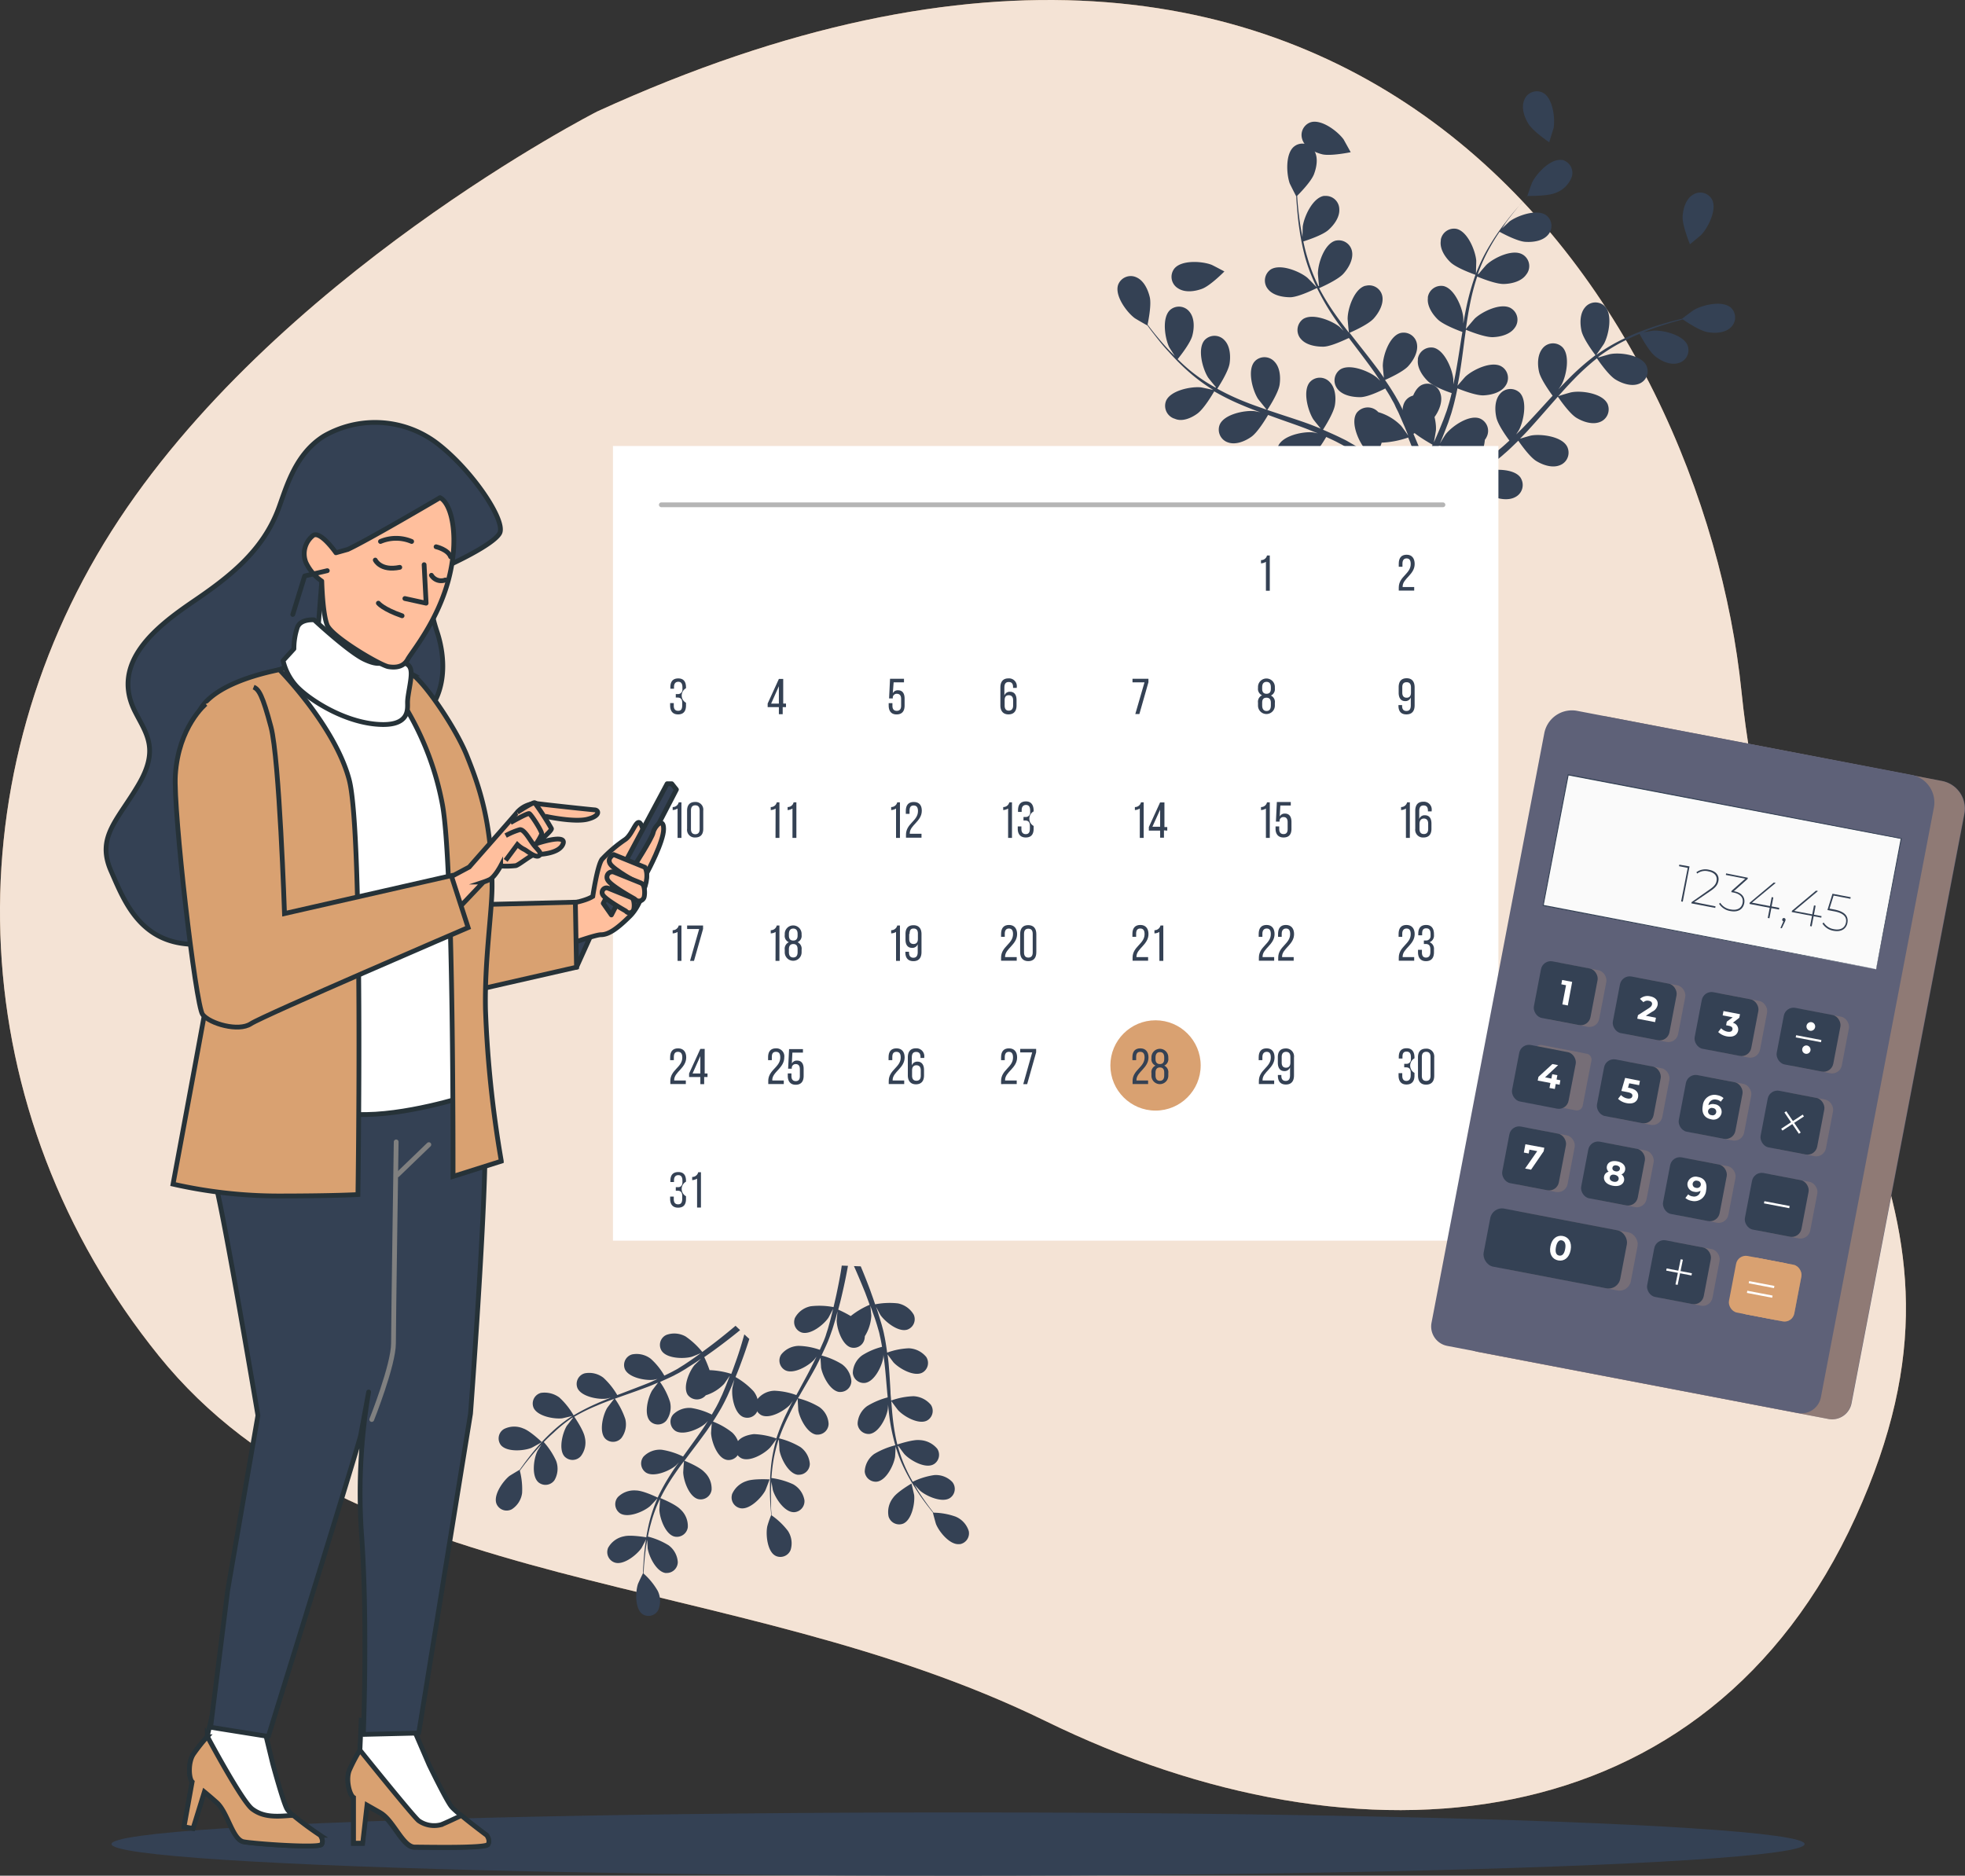 <svg xmlns="http://www.w3.org/2000/svg" width="412.037" height="393.348" viewBox="0 0 412.037 393.348">
  <rect x="0" y="0" width="412.037" height="393.348" fill="#333333" stroke="none"/>
  <g id="amortizacion_calculo_copia_2" data-name="amortizacion_calculo copia 2" transform="translate(-30.648 -31.273)">
    <g id="freepik--background-simple--inject-104" transform="translate(30.648 31.273)">
      <path id="Trazado_108679" data-name="Trazado 108679" d="M155.877,54.654S87.9,89.282,54.024,142.664s-31.257,121.946,9.96,172.978,119.932,44.279,185.9,76.547,138.687,25.634,169.861-42.775-15.829-93.952-23.93-173.142S316.379-18.749,155.877,54.654Z" transform="translate(-30.648 -31.273)" fill="#d9a171"/>
      <path id="Trazado_108680" data-name="Trazado 108680" d="M155.877,54.654S87.9,89.282,54.024,142.664s-31.257,121.946,9.96,172.978,119.932,44.279,185.9,76.547,138.687,25.634,169.861-42.775-15.829-93.952-23.93-173.142S316.379-18.749,155.877,54.654Z" transform="translate(-30.648 -31.273)" fill="#fff" opacity="0.7"/>
    </g>
    <g id="freepik--Plants--inject-104" transform="translate(134.605 50.415)">
      <path id="Trazado_108681" data-name="Trazado 108681" d="M382.174,59.005c.911,1.6,4.411,3.964,4.42,3.964s.829-2.734.911-2.934c.374-2.1-.146-6.379-2.251-7.463a2.825,2.825,0,0,0-3.782,1.276c-.046.091-.082.191-.118.282C380.7,55.67,381.345,57.629,382.174,59.005Z" transform="translate(-165.698 -52.278)" fill="#344154"/>
      <path id="Trazado_108682" data-name="Trazado 108682" d="M419.36,86.425s2.233-1.823,2.36-1.959c1.467-1.54,3.39-5.386,2.251-7.463a2.816,2.816,0,0,0-3.855-1.039,2,2,0,0,0-.292.191c-1.385.911-1.932,2.953-2,4.556C417.756,82.543,419.36,86.425,419.36,86.425Z" transform="translate(-168.957 -54.346)" fill="#344154"/>
      <path id="Trazado_108683" data-name="Trazado 108683" d="M363.423,89.528c1.294,1.248,4.976,2.542,5.249,2.634a52.5,52.5,0,0,0-1.823,6.379c-.273,1.258-.5,2.552-.729,3.846v-1.221c-.191-2.123-1.823-6.106-4.146-6.643a2.825,2.825,0,0,0-3.281,2.287,2.29,2.29,0,0,0,0,.246c-.191,1.659.966,3.4,2.105,4.493s4.3,2.306,5.13,2.6l-.246,1.485c-.365,2.388-.738,4.766-1.157,7.09-.146.829-.319,1.613-.5,2.424v-1.066c-.191-2.114-1.823-6.1-4.146-6.634a2.825,2.825,0,0,0-3.281,2.278c0,.091,0,.173,0,.255-.2,1.659.966,3.4,2.105,4.5s3.973,2.16,4.985,2.488c-.21.829-.41,1.659-.647,2.415-.173.529-.3,1.048-.5,1.576s-.374,1.03-.565,1.54c-.392.966-.784,1.987-1.2,2.916-.273.656-.556,1.276-.829,1.9.155-.829.428-2.406.437-2.552.137-2.123-.911-6.3-3.1-7.163a2.816,2.816,0,0,0-3.645,1.64,2.74,2.74,0,0,0-.128.41c-.447,1.659.437,3.5,1.4,4.757s4.356,3.162,4.766,3.39c-.465,1.03-.911,2.023-1.367,2.962-1.3,2.734-2.488,4.976-3.463,6.762l1.3.911c.911-1.823,2.141-4.228,3.435-7.1.474-1.039.957-2.169,1.449-3.317a29.162,29.162,0,0,0,3.545.647,19.688,19.688,0,0,0,2.087,5.258c-.957.611-1.886,1.185-2.779,1.722-2.533,1.513-4.766,2.734-6.507,3.645l1.4,1.012c1.659-.911,3.645-2.087,5.814-3.49.966-.611,2-1.285,3.044-1.987.31.337,2.861,3.08,4.474,3.754,1.467.629,3.508,1,4.976.164a2.825,2.825,0,0,0,1.157-3.827,2.316,2.316,0,0,0-.146-.255c-1.4-1.932-5.7-1.823-7.728-1.194-.128,0-1.367.6-2.151.975l1.276-.829c.838-.583,1.713-1.2,2.624-1.823l1.3-1a16.8,16.8,0,0,0,1.312-1.1c.993-.829,1.968-1.823,2.925-2.734.519.756,2.4,3.417,3.764,4.256s3.317,1.513,4.884.911a2.816,2.816,0,0,0,1.713-3.645,1.827,1.827,0,0,0-.118-.282c-1.084-2.123-5.349-2.688-7.463-2.342-.128,0-1.6.437-2.424.683.574-.574,1.148-1.157,1.7-1.768,1.613-1.759,3.189-3.581,4.775-5.386l1.458-1.659c.191.273,2.36,3.481,3.882,4.42,1.358.829,3.317,1.5,4.884.911a2.834,2.834,0,0,0,1.722-3.645.714.714,0,0,0-.118-.273c-1.094-2.114-5.358-2.734-7.463-2.342-.155,0-2.287.629-2.816.829,1.075-1.2,2.151-2.406,3.262-3.536a50.5,50.5,0,0,1,4.848-4.411c.082.128,2.333,3.49,3.891,4.447,1.358.829,3.317,1.513,4.884.911a2.8,2.8,0,0,0,1.558-3.9c-1.084-2.123-5.349-2.734-7.463-2.351-.146,0-1.759.483-2.533.711l-.055-.109a36.534,36.534,0,0,1,5.522-3.4c1.066-.547,2.1-1.012,3.126-1.44.355.674,2.014,3.709,3.317,4.73s3.135,1.868,4.757,1.422a2.807,2.807,0,0,0,2.114-3.363,3.073,3.073,0,0,0-.091-.31c-.829-2.233-5.03-3.262-7.153-3.153-.109,0-1.285.2-2.132.355.465-.191.911-.392,1.385-.556,1.668-.647,3.271-1.13,4.684-1.549.829-.228,1.522-.428,2.205-.6.693.483,3.5,2.351,5.1,2.652s3.645.219,4.875-.911a2.843,2.843,0,0,0,.31-3.991l-.21-.219c-1.823-1.577-5.969-.574-7.8.51-.155.091-2.488,1.823-2.433,1.823h0c-.656.146-1.367.319-2.132.529-1.412.383-3.016.829-4.72,1.449a48.939,48.939,0,0,0-5.413,2.224,36.805,36.805,0,0,0-5.632,3.317.073.073,0,0,0-.064,0c.41-.565,1.522-2.169,1.595-2.306,1-1.877,1.823-6.1.182-7.81a2.807,2.807,0,0,0-3.982,0,1.559,1.559,0,0,0-.2.228c-1.094,1.285-1.075,3.353-.729,4.912.392,1.75,2.734,4.848,2.934,5.094a52.286,52.286,0,0,0-5.048,4.356q-1.376,1.367-2.734,2.807a11.262,11.262,0,0,0,.683-1.012c1-1.877,1.823-6.087.182-7.81a2.816,2.816,0,0,0-3.982,0c-.073.073-.137.155-.2.228-1.094,1.33-1.094,3.4-.729,4.957s2.315,4.256,2.834,4.976l-1.021,1.112c-1.659,1.823-3.235,3.563-4.875,5.267-.574.6-1.166,1.166-1.75,1.741l.583-.911c1-1.886,1.823-6.1.191-7.819a2.834,2.834,0,0,0-4.01.055c-.064.073-.128.137-.182.21-1.094,1.285-1.075,3.363-.729,4.912s2.114,4,2.734,4.839c-.629.574-1.239,1.139-1.868,1.659-.428.346-.829.711-1.285,1.039l-1.312,1.267c-.866.6-1.759,1.212-2.615,1.823-.583.392-1.166.756-1.741,1.121.583-.592,1.659-1.777,1.777-1.886a10.935,10.935,0,0,0,1.9-5.194,2.27,2.27,0,0,0,.337-.529,2.807,2.807,0,0,0-1.13-3.809,1.7,1.7,0,0,0-.292-.137c-2.233-.829-5.759,1.6-7.09,3.271-.082.091-.829,1.258-1.258,2,.191-.474.392-.911.592-1.431.392-.966.765-1.95,1.166-3l.519-1.558c.191-.519.319-1.094.492-1.659.346-1.285.647-2.6.911-3.928.829.337,3.891,1.531,5.468,1.467s3.6-.565,4.556-1.941a2.825,2.825,0,0,0-.538-3.955l-.292-.191c-2.087-1.166-5.951.7-7.518,2.16-.1.091-1.1,1.248-1.659,1.9.155-.829.319-1.595.447-2.415.383-2.342.693-4.739,1-7.126.1-.729.21-1.458.31-2.187.31.128,3.882,1.613,5.677,1.549,1.586-.055,3.6-.574,4.556-1.95a2.8,2.8,0,0,0-.538-3.946,3.3,3.3,0,0,0-.292-.2c-2.078-1.166-5.941.711-7.509,2.16-.118.109-1.567,1.823-1.9,2.233.228-1.6.465-3.208.775-4.766a47.51,47.51,0,0,1,1.6-6.242c.137.055,3.864,1.659,5.7,1.558,1.586-.055,3.6-.565,4.556-1.941a2.816,2.816,0,0,0-.483-4.073,2.1,2.1,0,0,0-.3-.191c-2.078-1.176-5.941.7-7.5,2.151-.109.091-1.212,1.376-1.722,2l-.118-.064a36.736,36.736,0,0,1,2.734-5.9c.583-1.03,1.194-2,1.823-2.925.656.365,3.718,1.987,5.367,2.105s3.645-.164,4.757-1.422a2.807,2.807,0,0,0-.137-3.973,1.694,1.694,0,0,0-.2-.173c-1.941-1.394-6,.046-7.709,1.3l-1.586,1.476c.292-.41.574-.829.829-1.23,1.057-1.467,2.105-2.734,3.044-3.864.538-.647,1.048-1.2,1.522-1.731.829,0,4.21,0,5.714-.592a5.72,5.72,0,0,0,3.563-3.463,2.825,2.825,0,0,0-1.932-3.49h-.182c-2.36-.337-5.285,2.807-6.224,4.72-.082.164-1.057,2.9-1,2.9h.046c-.474.5-.966,1.03-1.495,1.659-.966,1.1-2.05,2.36-3.135,3.809a46.34,46.34,0,0,0-3.317,4.839,36.146,36.146,0,0,0-2.871,5.878v.073c0-.693.073-2.643.055-2.8-.191-2.123-1.823-6.106-4.146-6.634a2.816,2.816,0,0,0-3.281,2.26V85C361.136,86.712,362.284,88.434,363.423,89.528Z" transform="translate(-163.241 -53.677)" fill="#344154"/>
      <path id="Trazado_108684" data-name="Trazado 108684" d="M306.608,97.191c1.75-.638,4.7-3.645,4.7-3.645s-2.542-1.358-2.734-1.412c-2-.756-6.288-1.03-7.773.829a2.807,2.807,0,0,0,.519,3.937,3.643,3.643,0,0,0,.31.21C303.063,98.03,305.114,97.747,306.608,97.191Z" transform="translate(-158.524 -55.763)" fill="#344154"/>
      <path id="Trazado_108685" data-name="Trazado 108685" d="M340.446,65.677S339.07,63.189,338.961,63c-1.248-1.722-4.675-4.329-6.944-3.59a2.825,2.825,0,0,0-1.7,3.645.86.86,0,0,0,.109.273c.683,1.54,2.561,2.424,4.1,2.8C336.336,66.525,340.446,65.677,340.446,65.677Z" transform="translate(-161.178 -52.9)" fill="#344154"/>
      <path id="Trazado_108686" data-name="Trazado 108686" d="M304.511,120.956c1.458-1.039,3.408-4.411,3.554-4.684a49.311,49.311,0,0,0,5.987,2.953c1.194.51,2.415.984,3.645,1.431-.592-.128-1.112-.228-1.194-.237-2.123-.2-6.379.665-7.29,2.861a2.825,2.825,0,0,0,1.586,3.645l.292.1c1.595.492,3.508-.319,4.8-1.248s3.025-3.773,3.472-4.556l1.422.519c2.269.829,4.556,1.586,6.743,2.433.775.3,1.531.629,2.287.911-.529-.118-.966-.2-1.039-.21-2.123-.2-6.333.665-7.29,2.861a2.825,2.825,0,0,0,1.586,3.645l.292.1c1.595.5,3.508-.319,4.8-1.239s2.861-3.5,3.39-4.4c.765.355,1.54.7,2.26,1.075.483.264.975.492,1.449.784l1.422.829c.911.565,1.823,1.139,2.643,1.722.592.392,1.148.784,1.713,1.166-.775-.3-2.3-.911-2.424-.911-2.069-.51-6.379-.3-7.627,1.731A2.834,2.834,0,0,0,332,136.1l.273.137c1.513.738,3.517.219,4.939-.492,1.567-.793,3.918-3.7,4.2-4.064.911.647,1.823,1.285,2.67,1.9,2.424,1.823,4.456,3.381,6.005,4.648l1.148-1.1c-1.6-1.267-3.754-2.889-6.333-4.7-.911-.647-1.959-1.34-3.007-2.032a27.771,27.771,0,0,0,1.285-3.363,19.536,19.536,0,0,0,5.559-1.075c.419,1.048.829,2.069,1.176,3.044,1.021,2.734,1.823,5.185,2.406,7.081l1.258-1.2c-.611-1.823-1.385-3.937-2.351-6.379-.419-1.066-.911-2.205-1.385-3.317.392-.246,3.563-2.251,4.556-3.718.911-1.33,1.659-3.262,1.066-4.848a2.816,2.816,0,0,0-3.536-1.823l-.292.109c-2.151,1.012-2.861,5.258-2.588,7.372,0,.118.346,1.458.556,2.3-.2-.474-.392-.911-.6-1.422-.428-.966-.911-1.9-1.358-2.916-.246-.492-.492-.984-.747-1.476s-.556-.984-.829-1.476q-1.021-1.722-2.187-3.4c.829-.374,3.8-1.722,4.875-2.907s2.105-2.98,1.823-4.629a2.825,2.825,0,0,0-3.217-2.36,1.766,1.766,0,0,0-.3.064c-2.287.674-3.645,4.757-3.645,6.889,0,.137.137,1.659.228,2.488-.465-.674-.911-1.34-1.422-2-1.431-1.914-2.925-3.8-4.42-5.7l-1.358-1.741c.3-.128,3.855-1.659,5.058-2.989,1.066-1.185,2.1-2.98,1.823-4.629A2.807,2.807,0,0,0,340,94.1l-.31.055c-2.278.683-3.645,4.766-3.645,6.9,0,.155.191,2.36.273,2.916-.993-1.276-1.968-2.561-2.889-3.873a49.652,49.652,0,0,1-3.363-5.468c.137-.064,3.855-1.659,5.085-3.016,1.066-1.176,2.105-2.98,1.823-4.629a2.834,2.834,0,0,0-3.235-2.351,1.412,1.412,0,0,0-.283.055c-2.3.683-3.645,4.775-3.645,6.9,0,.137.155,1.823.246,2.606h-.137a35.985,35.985,0,0,1-2.333-6.042c-.346-1.139-.611-2.251-.829-3.317.72-.228,4.01-1.294,5.249-2.4s2.415-2.734,2.287-4.411a2.816,2.816,0,0,0-2.943-2.734,1.677,1.677,0,0,0-.3,0c-2.351.419-4.146,4.338-4.42,6.443,0,.118-.046,1.3-.055,2.169-.091-.5-.2-1-.283-1.476-.319-1.777-.51-3.417-.656-4.875-.082-.829-.137-1.577-.173-2.287.583-.583,2.953-3,3.536-4.556s.911-3.545,0-4.976a2.807,2.807,0,0,0-3.836-1.039,3.643,3.643,0,0,0-.31.21c-1.886,1.458-1.659,5.75-.957,7.755.073.173,1.358,2.734,1.385,2.734h0c0,.683.073,1.4.137,2.205.118,1.458.264,3.117.547,4.9a51.157,51.157,0,0,0,1.185,5.732,36.635,36.635,0,0,0,2.351,6.1v.064c-.474-.51-1.823-1.9-1.968-2-1.659-1.33-5.65-2.943-7.646-1.659a2.825,2.825,0,0,0-.674,3.937l.164.21c1.057,1.3,3.1,1.659,4.693,1.659,1.823-.073,5.276-1.823,5.55-1.941a50.755,50.755,0,0,0,3.317,5.8c.72,1.075,1.485,2.141,2.26,3.189l-.829-.829c-1.659-1.33-5.65-2.934-7.646-1.659a2.843,2.843,0,0,0-.683,3.937,1.924,1.924,0,0,0,.173.21c1.066,1.312,3.1,1.659,4.693,1.659s4.611-1.476,5.4-1.823l.911,1.2c1.449,1.923,2.916,3.836,4.283,5.759.483.683.911,1.367,1.385,2.041-.374-.383-.7-.693-.756-.738-1.659-1.33-5.65-2.934-7.636-1.659a2.816,2.816,0,0,0-.683,3.928,1.365,1.365,0,0,0,.164.219c1.075,1.312,3.117,1.659,4.693,1.659s4.329-1.34,5.267-1.823c.437.711.911,1.422,1.285,2.141.255.483.547.911.775,1.449s.483.993.72,1.485c.428.966.829,1.941,1.258,2.889.273.656.529,1.285.775,1.923-.465-.683-1.422-2-1.513-2.087a10.935,10.935,0,0,0-4.757-2.834,2.953,2.953,0,0,0-4.411,0,1.4,1.4,0,0,0-.191.264c-1.239,2.032.51,5.96,1.9,7.573.091.1,1.094,1.021,1.741,1.595l-1.294-.829c-.911-.574-1.823-1.112-2.734-1.659l-1.44-.829c-.474-.282-1-.51-1.522-.775-1.185-.583-2.424-1.112-3.645-1.659.5-.775,2.214-3.536,2.488-5.121s.118-3.645-1.057-4.848a2.825,2.825,0,0,0-3.973-.228l-.228.228c-1.531,1.823-.41,5.978.729,7.782.064.109,1.03,1.312,1.567,1.968-.756-.31-1.5-.611-2.287-.911-2.242-.829-4.556-1.549-6.816-2.306l-2.105-.7c.182-.273,2.306-3.518,2.579-5.285.237-1.576.1-3.645-1.075-4.848a2.825,2.825,0,0,0-3.991-.21l-.2.21c-1.54,1.823-.41,5.978.729,7.782.082.137,1.467,1.823,1.823,2.287-1.54-.529-3.062-1.057-4.556-1.659a49.548,49.548,0,0,1-5.8-2.734c.091-.128,2.315-3.5,2.588-5.313.237-1.567.1-3.645-1.066-4.848a2.825,2.825,0,0,0-3.982-.219,1.648,1.648,0,0,0-.219.219c-1.531,1.823-.4,5.969.738,7.782.064.118,1.121,1.431,1.659,2.05l-.082.1a36.087,36.087,0,0,1-5.395-3.645c-.911-.756-1.75-1.54-2.552-2.324.483-.583,2.643-3.317,3.071-4.894s.51-3.645-.529-4.976A2.816,2.816,0,0,0,299,99.058a2.313,2.313,0,0,0-.219.182c-1.722,1.659-1.057,5.9-.137,7.81l1.157,1.823c-.346-.365-.72-.72-1.057-1.066-1.239-1.3-2.306-2.57-3.235-3.709-.519-.647-.984-1.239-1.412-1.823.173-.829.829-4.146.465-5.723s-1.212-3.445-2.734-4.155a2.825,2.825,0,0,0-3.909,1.54c-.765,2.251,1.777,5.723,3.49,6.989.146.118,2.652,1.567,2.661,1.531h0c.4.556.829,1.139,1.321,1.759.911,1.166,1.941,2.5,3.162,3.791a49.663,49.663,0,0,0,4.155,4.155,37.208,37.208,0,0,0,5.212,3.855h.064c-.665-.164-2.588-.574-2.734-.583-2.123-.2-6.379.665-7.29,2.861a2.834,2.834,0,0,0,1.595,3.645l.273.091C301.339,122.7,303.244,121.885,304.511,120.956Z" transform="translate(-157.419 -53.347)" fill="#344154"/>
      <path id="Trazado_108687" data-name="Trazado 108687" d="M150.548,359.962c1.449.492,3.909,2.871,3.909,2.871s-2.059,1.148-2.2,1.2c-1.613.647-5.112.911-6.379-.556a2.3,2.3,0,0,1,.392-3.235l.191-.137A4.784,4.784,0,0,1,150.548,359.962Z" transform="translate(-144.785 -79.544)" fill="#344154"/>
      <path id="Trazado_108688" data-name="Trazado 108688" d="M178.727,385.045s-1.084,2.105-1.166,2.224c-.993,1.431-3.745,3.645-5.6,3.044a2.306,2.306,0,0,1-1.467-2.9.7.7,0,0,1,.1-.246,4.816,4.816,0,0,1,3.317-2.36C175.364,384.435,178.727,385.045,178.727,385.045Z" transform="translate(-147.003 -81.772)" fill="#344154"/>
      <path id="Trazado_108689" data-name="Trazado 108689" d="M158.062,351.406a15.719,15.719,0,0,1,2.989,3.754,43.267,43.267,0,0,1,4.839-2.488c.957-.428,1.95-.829,2.943-1.23-.483.118-.911.21-.966.219-1.731.2-5.185-.437-6-2.205a2.315,2.315,0,0,1,1.221-3.016l.246-.091a4.886,4.886,0,0,1,3.955.911A15.419,15.419,0,0,1,170.2,350.9l1.148-.437c1.823-.7,3.645-1.385,5.468-2.114.629-.264,1.23-.538,1.823-.829l-.829.182c-1.731.191-5.185-.447-6-2.214a2.315,2.315,0,0,1,1.239-3.025l.228-.082a4.866,4.866,0,0,1,3.955.911,14.2,14.2,0,0,1,2.843,3.536c.611-.3,1.239-.6,1.823-.911.392-.228.829-.419,1.176-.665l1.139-.711c.72-.474,1.449-.966,2.132-1.449l1.376-.984c-.629.264-1.823.756-1.959.775-1.668.456-5.194.365-6.26-1.276a2.306,2.306,0,0,1,.729-3.18l.255-.137a4.857,4.857,0,0,1,4.046.319,16.607,16.607,0,0,1,3.5,3.253c.747-.556,1.467-1.084,2.141-1.6,1.959-1.495,3.581-2.834,4.83-3.891l.957.911c-1.294,1.057-3.016,2.424-5.1,3.946-.747.556-1.576,1.13-2.415,1.713a26.253,26.253,0,0,1,1.112,2.734,17.18,17.18,0,0,1,4.556.784c.328-.829.629-1.7.911-2.488.829-2.287,1.394-4.274,1.823-5.8l1.048.966c-.465,1.458-1.066,3.244-1.823,5.249-.328.911-.693,1.823-1.075,2.734a15.906,15.906,0,0,1,3.764,2.953A4.62,4.62,0,0,1,199.67,354a2.287,2.287,0,0,1-2.852,1.567,1.035,1.035,0,0,1-.237-.082c-1.823-.784-2.442-4.246-2.251-5.969,0-.1.255-1.194.428-1.886l-.474,1.185c-.328.784-.674,1.567-1.048,2.406-.2.392-.4.829-.592,1.2s-.437.829-.656,1.23c-.538.911-1.112,1.886-1.722,2.807a15.391,15.391,0,0,1,4.037,2.3,4.839,4.839,0,0,1,1.531,3.745,2.305,2.305,0,0,1-2.588,2,2.387,2.387,0,0,1-.246-.055c-1.877-.51-3.044-3.827-3.126-5.559,0-.109.082-1.376.146-2.05-.374.547-.738,1.1-1.13,1.659-1.139,1.586-2.333,3.153-3.518,4.72l-1.075,1.449c.246.1,3.171,1.294,4.146,2.36a4.73,4.73,0,0,1,1.54,3.754,2.305,2.305,0,0,1-2.588,1.977l-.246-.046c-1.877-.51-3.044-3.827-3.117-5.568,0-.128.109-1.932.173-2.4-.829,1.066-1.567,2.132-2.3,3.208a41.285,41.285,0,0,0-2.661,4.556c.118.046,3.18,1.276,4.21,2.369a4.71,4.71,0,0,1,1.54,3.745,2.315,2.315,0,0,1-2.6,1.987l-.237-.046c-1.877-.51-3.044-3.827-3.126-5.568,0-.109.091-1.495.155-2.141h-.109a29.334,29.334,0,0,0-1.823,4.985c-.264.911-.456,1.823-.638,2.734a15.584,15.584,0,0,1,4.338,1.823,4.748,4.748,0,0,1,1.941,3.554,2.315,2.315,0,0,1-2.36,2.26h-.237c-1.932-.31-3.454-3.472-3.727-5.194,0-.091-.055-1.057-.073-1.768-.073.41-.155.829-.219,1.212-.219,1.458-.346,2.8-.447,3.991-.055.683-.082,1.294-.109,1.877a14.606,14.606,0,0,1,2.971,3.645,4.835,4.835,0,0,1,.082,4.046,2.315,2.315,0,0,1-3.144.911l-.173-.109c-1.567-1.157-1.458-4.666-.911-6.315.046-.146,1.048-2.287,1.075-2.26h0a18.019,18.019,0,0,1,.064-1.823c.073-1.194.173-2.542.365-4.01a42.826,42.826,0,0,1,.829-4.693,30.694,30.694,0,0,1,1.713-5.067v-.064c-.383.428-1.476,1.586-1.576,1.659-1.34,1.121-4.556,2.488-6.215,1.458a2.315,2.315,0,0,1-.629-3.208l.146-.191a4.807,4.807,0,0,1,3.8-1.4c1.467,0,4.338,1.385,4.556,1.495a41,41,0,0,1,2.643-4.757,31.879,31.879,0,0,1,1.823-2.661c-.337.365-.647.683-.693.72-1.34,1.121-4.556,2.488-6.215,1.458a2.306,2.306,0,0,1-.638-3.2,1.058,1.058,0,0,1,.146-.191,4.754,4.754,0,0,1,3.809-1.4A15.493,15.493,0,0,1,184,363.79l.711-.993c1.157-1.6,2.306-3.18,3.4-4.775.383-.565.738-1.13,1.1-1.7a6.272,6.272,0,0,1-.611.62c-1.33,1.121-4.556,2.5-6.215,1.467a2.324,2.324,0,0,1-.629-3.217L181.9,355a4.8,4.8,0,0,1,3.8-1.394,14.836,14.836,0,0,1,4.329,1.385c.346-.6.7-1.194,1.021-1.777.2-.41.419-.784.6-1.2s.383-.829.565-1.221c.328-.784.683-1.6.975-2.378.219-.538.41-1.066.611-1.586-.374.565-1.139,1.659-1.2,1.731a8.8,8.8,0,0,1-3.836,2.387,2.424,2.424,0,0,1-3.645.082l-.155-.191c-1.048-1.668.319-4.884,1.431-6.224.064-.073.866-.829,1.394-1.34l-1.048.72c-.7.465-1.44.911-2.205,1.422l-1.166.693c-.374.228-.829.428-1.212.656-.975.492-1.968.911-2.989,1.394a15.137,15.137,0,0,1,2.087,4.146,4.745,4.745,0,0,1-.784,3.973,2.306,2.306,0,0,1-3.244.228l-.182-.182c-1.285-1.458-.428-4.866.465-6.379.055-.091.829-1.094,1.239-1.659-.611.255-1.212.519-1.823.765-1.823.693-3.645,1.34-5.531,2l-1.695.611a16.3,16.3,0,0,1,2.187,4.274,4.74,4.74,0,0,1-.829,3.982,2.324,2.324,0,0,1-3.271.219l-.164-.164c-1.276-1.476-.428-4.884.465-6.379.064-.1,1.166-1.54,1.467-1.9-1.239.456-2.488.911-3.645,1.422a38.4,38.4,0,0,0-4.72,2.324c.064.1,1.941,2.816,2.2,4.292a4.666,4.666,0,0,1-.829,3.982,2.306,2.306,0,0,1-3.262.21.975.975,0,0,1-.173-.164c-1.276-1.467-.419-4.875.474-6.379.064-.091.911-1.185,1.3-1.695l-.073-.082a28.843,28.843,0,0,0-4,3.217c-.729.638-1.4,1.285-2.032,1.932a15.693,15.693,0,0,1,2.588,3.946,4.748,4.748,0,0,1-.346,4.046,2.3,2.3,0,0,1-3.2.574,1.672,1.672,0,0,1-.2-.155c-1.44-1.321-.966-4.793-.246-6.379,0-.082.538-.911.911-1.513-.282.292-.574.6-.829.911-.993,1.084-1.823,2.141-2.579,3.071-.41.547-.784,1.039-1.121,1.5a15.564,15.564,0,0,1,.474,4.675,4.766,4.766,0,0,1-2.169,3.426,2.306,2.306,0,0,1-3.117-.966,1.721,1.721,0,0,1-.1-.228c-.665-1.823,1.358-4.7,2.734-5.8.128-.091,2.141-1.321,2.151-1.285h0c.31-.456.656-.911,1.039-1.458.729-.966,1.549-2.032,2.5-3.144a39.433,39.433,0,0,1,3.317-3.445,29.345,29.345,0,0,1,4.219-3.271h.046c-.547.146-2.105.5-2.214.519-1.741.191-5.185-.437-6-2.214a2.305,2.305,0,0,1,1.239-3.016l.228-.091a5.212,5.212,0,0,1,3.946.957Z" transform="translate(-144.727 -77.485)" fill="#344154"/>
      <path id="Trazado_108690" data-name="Trazado 108690" d="M202.125,372.072c1.422-.556,4.839-.355,4.839-.355s-.829,2.214-.911,2.351c-.829,1.531-3.262,4.037-5.185,3.7a2.287,2.287,0,0,1-1.823-2.734,2.388,2.388,0,0,1,.055-.246,4.957,4.957,0,0,1,3.025-2.716Z" transform="translate(-149.542 -80.618)" fill="#344154"/>
      <path id="Trazado_108691" data-name="Trazado 108691" d="M239.913,372.67s.538,2.287.556,2.433c.182,1.731-.5,5.185-2.278,5.969a2.315,2.315,0,0,1-3.007-1.267,1.222,1.222,0,0,1-.082-.237,4.83,4.83,0,0,1,.975-3.937C236.951,374.383,239.913,372.67,239.913,372.67Z" transform="translate(-152.738 -80.706)" fill="#344154"/>
      <path id="Trazado_108692" data-name="Trazado 108692" d="M203.742,357.86a15.781,15.781,0,0,1,4.711.911,41.842,41.842,0,0,1,2.032-5.058c.456-.911.911-1.9,1.449-2.852-.292.4-.556.756-.6.829-1.185,1.276-4.219,3.035-5.987,2.214a2.3,2.3,0,0,1-1.03-3.089,1.824,1.824,0,0,1,.128-.228,4.686,4.686,0,0,1,3.645-1.823,15.22,15.22,0,0,1,4.556.911l.592-1.084c.911-1.731,1.9-3.445,2.734-5.167.31-.592.592-1.2.911-1.823l-.519.683c-1.185,1.276-4.219,3.044-5.987,2.214a2.324,2.324,0,0,1-1.039-3.1c.046-.073.082-.155.128-.219a4.8,4.8,0,0,1,3.645-1.823,14.215,14.215,0,0,1,4.456.829c.273-.638.556-1.267.829-1.886.164-.428.337-.829.465-1.267s.273-.829.41-1.285c.228-.829.474-1.659.674-2.488.146-.565.282-1.112.4-1.668-.3.611-.911,1.777-.975,1.868-.984,1.449-3.718,3.645-5.586,3.1a2.305,2.305,0,0,1-1.485-2.907c0-.082.064-.155.091-.228a4.784,4.784,0,0,1,3.281-2.378,15.725,15.725,0,0,1,4.775.182c.21-.911.41-1.768.592-2.6.51-2.415.911-4.5,1.13-6.106l1.3.046c-.292,1.659-.72,3.8-1.312,6.306-.21.911-.456,1.886-.729,2.88a25.431,25.431,0,0,1,2.624,1.349,16.769,16.769,0,0,1,3.964-2.36c-.31-.911-.629-1.713-.911-2.488-.911-2.251-1.713-4.146-2.378-5.632l1.422.055c.592,1.412,1.3,3.153,2.041,5.167.319.911.656,1.823.975,2.8a15.888,15.888,0,0,1,4.775-.2,4.948,4.948,0,0,1,3.326,2.378,2.315,2.315,0,0,1-1.166,3.053,2.133,2.133,0,0,1-.219.082c-1.877.556-4.62-1.659-5.6-3.071-.055-.091-.592-1.084-.911-1.713.128.4.264.793.392,1.2.264.829.51,1.659.765,2.488.118.428.228.829.346,1.3s.191.911.292,1.358c.21,1.066.374,2.151.519,3.253a14.972,14.972,0,0,1,4.556-.911,4.984,4.984,0,0,1,3.645,1.823,2.315,2.315,0,0,1-.683,3.2l-.21.118c-1.759.829-4.8-.911-5.987-2.2-.073-.091-.829-1.1-1.23-1.659.082.647.164,1.312.228,1.987.164,1.941.282,3.909.392,5.869,0,.6.091,1.2.128,1.823a15.267,15.267,0,0,1,4.7-.911,5.049,5.049,0,0,1,3.645,1.823,2.315,2.315,0,0,1-.683,3.2l-.21.118c-1.759.829-4.8-.911-5.987-2.205-.091-.091-1.176-1.54-1.431-1.923.091,1.321.2,2.624.346,3.918a43.224,43.224,0,0,0,.911,5.185c.118,0,3.253-1.094,4.739-.911a5.049,5.049,0,0,1,3.645,1.823,2.315,2.315,0,0,1-.656,3.189l-.237.128c-1.759.838-4.8-.911-6-2.2-.082-.082-.911-1.194-1.276-1.722l-.1.046a29.542,29.542,0,0,0,1.823,4.985c.419.911.829,1.659,1.3,2.488a15.183,15.183,0,0,1,4.5-1.4,4.756,4.756,0,0,1,3.791,1.44,2.3,2.3,0,0,1-.31,3.235l-.21.155c-1.659,1.021-4.875-.392-6.2-1.531-.073-.055-.738-.765-1.212-1.285.21.346.419.72.62,1.057.775,1.248,1.558,2.351,2.26,3.317.4.547.784,1.039,1.13,1.494a14.263,14.263,0,0,1,4.62.829A4.833,4.833,0,0,1,248.8,378.2a2.306,2.306,0,0,1-1.823,2.734h-.246c-1.941.137-4.155-2.6-4.8-4.21-.055-.137-.683-2.415-.647-2.415h0c-.346-.437-.72-.911-1.112-1.412-.729-.957-1.531-2.041-2.342-3.317a45.646,45.646,0,0,1-2.388-4.146,29.756,29.756,0,0,1-1.987-4.985v-.064c0,.574-.091,2.169-.118,2.287-.282,1.722-1.823,4.866-3.773,5.158a2.324,2.324,0,0,1-2.57-2.032,2.059,2.059,0,0,1,0-.237,4.774,4.774,0,0,1,1.977-3.536A16.473,16.473,0,0,1,233.4,360.2a40.634,40.634,0,0,1-1.157-5.349c-.146-1.057-.264-2.114-.365-3.18a8.206,8.206,0,0,1-.064,1c-.282,1.713-1.823,4.857-3.773,5.149a2.315,2.315,0,0,1-2.542-2.059v-.237a4.83,4.83,0,0,1,1.987-3.536,15.855,15.855,0,0,1,4.3-1.823c0-.4-.073-.829-.1-1.221-.173-1.959-.319-3.918-.538-5.8-.073-.674-.164-1.34-.264-2a2.816,2.816,0,0,1-.046.829c-.292,1.713-1.823,4.866-3.773,5.149a2.306,2.306,0,0,1-2.57-2.014,2.228,2.228,0,0,1,0-.246,4.717,4.717,0,0,1,1.977-3.536,14.225,14.225,0,0,1,4.146-1.768c-.118-.683-.237-1.349-.383-2-.109-.447-.182-.911-.31-1.312l-.374-1.294c-.255-.829-.529-1.659-.829-2.451-.182-.547-.374-1.066-.565-1.586.082.665.21,1.987.21,2.1a9.022,9.022,0,0,1-1.358,4.31,4.851,4.851,0,0,1-.055.51,2.3,2.3,0,0,1-2.634,1.9l-.255-.055c-1.823-.565-2.934-3.909-2.962-5.65,0-.109.109-1.221.182-1.923-.109.4-.21.829-.319,1.212-.237.838-.483,1.668-.747,2.5l-.447,1.267c-.146.437-.328.866-.492,1.3-.419,1-.911,2-1.358,2.989a15.555,15.555,0,0,1,4.274,1.823,4.793,4.793,0,0,1,1.987,3.536,2.305,2.305,0,0,1-2.324,2.287h-.246c-1.932-.283-3.5-3.426-3.782-5.14,0-.109-.091-1.358-.118-2.05-.3.6-.592,1.194-.911,1.823-.911,1.7-1.932,3.417-2.907,5.112-.31.529-.592,1.048-.911,1.567a16.739,16.739,0,0,1,4.438,1.823,4.582,4.582,0,0,1,1.987,3.536,2.3,2.3,0,0,1-2.342,2.278h-.228c-1.932-.283-3.5-3.426-3.791-5.14,0-.137-.118-1.941-.118-2.406-.656,1.157-1.294,2.315-1.823,3.472a39.234,39.234,0,0,0-2.087,4.848,16.456,16.456,0,0,1,4.465,1.823,4.787,4.787,0,0,1,1.987,3.536,2.3,2.3,0,0,1-2.315,2.278h-.255c-1.932-.273-3.5-3.426-3.791-5.13,0-.118-.091-1.494-.118-2.151h-.1a30.526,30.526,0,0,0-1.185,5.167c-.137.966-.219,1.886-.292,2.8a15.958,15.958,0,0,1,4.556,1.312,4.757,4.757,0,0,1,2.369,3.326,2.306,2.306,0,0,1-2.059,2.524h-.246c-1.95-.064-3.855-3.016-4.329-4.693,0-.091-.182-1.048-.292-1.741,0,.4-.055.829-.073,1.221-.046,1.476,0,2.825,0,4.019,0,.683.082,1.294.128,1.868a15.146,15.146,0,0,1,3.4,3.244,4.729,4.729,0,0,1,.574,4.01,2.315,2.315,0,0,1-3,1.294,1.627,1.627,0,0,1-.219-.109c-1.668-.911-2.032-4.447-1.668-6.16a18.851,18.851,0,0,1,.829-2.369h0c-.055-.556-.1-1.148-.155-1.823-.073-1.194-.146-2.552-.118-4.028a39.844,39.844,0,0,1,.273-4.775,30.311,30.311,0,0,1,1.084-5.231v-.064c-.328.474-1.267,1.759-1.358,1.823-1.185,1.267-4.219,3.035-5.987,2.205a2.306,2.306,0,0,1-1.03-3.1c0-.073.082-.146.128-.219C200.844,358.5,202.448,358,203.742,357.86Z" transform="translate(-149.619 -76.257)" fill="#344154"/>
    </g>
    <g id="freepik--Floor--inject-104" transform="translate(54.024 411.353)">
      <ellipse id="Elipse_4164" data-name="Elipse 4164" cx="177.516" cy="6.634" rx="177.516" ry="6.634" fill="#344154"/>
    </g>
    <g id="freepik--Calendar--inject-104" transform="translate(159.176 124.803)">
      <rect id="Rectángulo_8601" data-name="Rectángulo 8601" width="185.672" height="166.644" fill="#fff"/>
      <circle id="Elipse_4165" data-name="Elipse 4165" cx="9.468" cy="9.468" r="9.468" transform="translate(104.304 120.434)" fill="#d9a171"/>
      <path id="Trazado_108693" data-name="Trazado 108693" d="M321.84,160.44a2.433,2.433,0,0,1-1.03.319v-.683a1.249,1.249,0,0,0,1.258-.975h.583v7.4h-.811Z" transform="translate(-184.921 -136.145)" fill="#344154"/>
      <path id="Trazado_108694" data-name="Trazado 108694" d="M355.845,160.871c0,2.242-2.515,3.044-2.524,4.72v.118h2.424v.747H352.51v-.629c0-2.36,2.506-2.861,2.506-4.948,0-.765-.255-1.176-.866-1.176s-.866.437-.866,1.094v.656h-.775v-.638c0-1.185.519-1.886,1.659-1.886S355.845,159.741,355.845,160.871Z" transform="translate(-187.734 -136.13)" fill="#344154"/>
      <path id="Trazado_108695" data-name="Trazado 108695" d="M188.176,189.268v.182a1.759,1.759,0,0,0-.683,2.378,1.822,1.822,0,0,0,.683.674v.574c0,1.176-.519,1.868-1.659,1.868s-1.668-.738-1.668-1.868v-.51h.765v.565c0,.656.282,1.057.911,1.057s.857-.383.857-1.176v-.51c0-.729-.3-1.066-.911-1.094h-.437v-.729h.483a.911.911,0,0,0,.911-.911.8.8,0,0,0,0-.146v-.337c0-.756-.255-1.185-.857-1.185s-.911.4-.911,1.075v.383H184.9v-.337c0-1.176.529-1.823,1.668-1.823S188.176,188.129,188.176,189.268Z" transform="translate(-172.858 -138.656)" fill="#344154"/>
      <path id="Trazado_108696" data-name="Trazado 108696" d="M210.443,193.425v1.485h-.8v-1.485H207.29v-.747l2.351-5.158h.911v5.158h.583v.747Zm-2.424-.738h1.622v-3.645Z" transform="translate(-174.849 -138.667)" fill="#344154"/>
      <path id="Trazado_108697" data-name="Trazado 108697" d="M236,190.5a1.176,1.176,0,0,1,1.1-.611c.957,0,1.376.693,1.376,1.759v1.44c0,1.176-.538,1.868-1.677,1.868s-1.659-.738-1.659-1.868v-.5h.784v.556c0,.656.273,1.057.911,1.057s.911-.4.911-1.057V191.7c0-.674-.273-1.075-.911-1.075a.811.811,0,0,0-.838.765v.21h-.775l.2-4.119h2.925v.747h-2.169Z" transform="translate(-177.32 -138.663)" fill="#344154"/>
      <path id="Trazado_108698" data-name="Trazado 108698" d="M264.275,189.249v.137H263.5v-.191c0-.665-.273-1.048-.911-1.048s-.911.4-.911,1.176v1.668a1.176,1.176,0,0,1,1.176-.8c.957,0,1.376.693,1.376,1.75v1.121c0,1.185-.565,1.877-1.695,1.877s-1.695-.747-1.695-1.877v-3.773c0-1.176.529-1.9,1.695-1.9A1.636,1.636,0,0,1,264.275,189.249Zm-2.542,2.734v1.112c0,.656.264,1.057.866,1.057s.911-.4.911-1.057v-1.112c0-.665-.292-1.066-.911-1.066S261.733,191.29,261.733,191.983Z" transform="translate(-179.6 -138.655)" fill="#344154"/>
      <path id="Trazado_108699" data-name="Trazado 108699" d="M293.755,188.227H291.24v-.747h3.344v.72l-1.9,6.671h-.857Z" transform="translate(-182.297 -138.663)" fill="#344154"/>
      <path id="Trazado_108700" data-name="Trazado 108700" d="M323.654,189.233v.237a1.467,1.467,0,0,1-.838,1.522,1.485,1.485,0,0,1,.838,1.567v.538a1.768,1.768,0,1,1-3.536,0V192.5a1.5,1.5,0,0,1,.848-1.567,1.458,1.458,0,0,1-.848-1.522v-.228a1.768,1.768,0,1,1,3.536,0Zm-2.661,0v.355c0,.711.337,1.03.911,1.03s.911-.319.911-1.03v-.355c0-.765-.337-1.112-.911-1.112s-.911.365-.911,1.13Zm0,3.189v.629c0,.765.328,1.176.911,1.176s.911-.355.911-1.176V192.5c0-.7-.31-1.057-.911-1.057s-.911.292-.911,1.057Z" transform="translate(-184.858 -138.658)" fill="#344154"/>
      <path id="Trazado_108701" data-name="Trazado 108701" d="M355.83,189.265v3.773c0,1.176-.538,1.9-1.722,1.9s-1.668-.729-1.668-1.823v-.128h.765v.182c0,.665.283,1.048.911,1.048s.911-.4.911-1.176V191.36a1.176,1.176,0,0,1-1.176.793c-.911,0-1.367-.683-1.367-1.75v-1.176c0-1.176.538-1.868,1.686-1.868S355.83,188.125,355.83,189.265Zm-2.588,0v1.1c0,.674.283,1.075.911,1.075s.911-.4.911-1.075v-1.1c0-.674-.282-1.075-.911-1.075s-.911.355-.911,1.021Z" transform="translate(-187.728 -138.653)" fill="#344154"/>
      <path id="Trazado_108702" data-name="Trazado 108702" d="M186.46,217.213a2.169,2.169,0,0,1-1.03.319V216.9a1.258,1.258,0,0,0,1.267-.993h.574v7.463h-.811Z" transform="translate(-172.909 -141.186)" fill="#344154"/>
      <path id="Trazado_108703" data-name="Trazado 108703" d="M188.75,217.653c0-1.176.565-1.823,1.695-1.823a1.608,1.608,0,0,1,1.695,1.823v3.8c0,1.185-.556,1.823-1.695,1.823a1.608,1.608,0,0,1-1.695-1.823Zm.811,3.864c0,.674.283,1.075.911,1.075s.911-.4.911-1.075v-3.909c0-.674-.273-1.075-.911-1.075s-.911.4-.911,1.075Z" transform="translate(-173.204 -141.179)" fill="#344154"/>
      <path id="Trazado_108704" data-name="Trazado 108704" d="M209.021,217.213a2.132,2.132,0,0,1-1.021.319V216.9a1.248,1.248,0,0,0,1.258-.993h.565v7.463H209Z" transform="translate(-174.912 -141.186)" fill="#344154"/>
      <path id="Trazado_108705" data-name="Trazado 108705" d="M212.9,217.213a2.132,2.132,0,0,1-1.021.319V216.9a1.248,1.248,0,0,0,1.258-.993h.583v7.463h-.82Z" transform="translate(-175.256 -141.186)" fill="#344154"/>
      <path id="Trazado_108706" data-name="Trazado 108706" d="M236.731,217.213a2.132,2.132,0,0,1-1.021.319V216.9a1.294,1.294,0,0,0,1.276-.993h.565v7.463h-.82Z" transform="translate(-177.37 -141.186)" fill="#344154"/>
      <path id="Trazado_108707" data-name="Trazado 108707" d="M242.433,217.662c0,2.233-2.515,3.035-2.524,4.72v.118h2.46v.82h-3.253v-.629c0-2.36,2.515-2.861,2.515-4.948,0-.747-.255-1.176-.911-1.176s-.857.437-.857,1.084v.665h-.784v-.6c0-1.185.519-1.886,1.668-1.886S242.433,216.532,242.433,217.662Z" transform="translate(-177.669 -141.179)" fill="#344154"/>
      <path id="Trazado_108708" data-name="Trazado 108708" d="M262.52,217.213a2.169,2.169,0,0,1-1.03.319V216.9a1.276,1.276,0,0,0,1.276-.993h.565v7.463h-.811Z" transform="translate(-179.658 -141.186)" fill="#344154"/>
      <path id="Trazado_108709" data-name="Trazado 108709" d="M268.166,217.641v.155a1.75,1.75,0,0,0-.683,2.369,1.823,1.823,0,0,0,.683.683v.592c0,1.185-.529,1.823-1.659,1.823s-1.668-.738-1.668-1.823v-.5h.765v.547c0,.674.292,1.075.911,1.075s.866-.392.866-1.176V220.8c0-.72-.31-1.066-.911-1.094h-.428v-.738h.483a.9.9,0,0,0,.911-1.021v-.328c0-.765-.264-1.176-.866-1.176s-.911.41-.911,1.066v.392h-.765v-.337c0-1.185.538-1.868,1.668-1.868S268.166,216.511,268.166,217.641Z" transform="translate(-179.955 -141.167)" fill="#344154"/>
      <path id="Trazado_108710" data-name="Trazado 108710" d="M292.82,217.213a2.169,2.169,0,0,1-1.03.319V216.9a1.276,1.276,0,0,0,1.276-.993h.565v7.463h-.811Z" transform="translate(-182.346 -141.186)" fill="#344154"/>
      <path id="Trazado_108711" data-name="Trazado 108711" d="M298.171,221.789v1.54h-.8v-1.485H295V221.1l2.36-5.167h.911V221.1h.592v.747Zm-2.424-.756h1.622v-3.59Z" transform="translate(-182.631 -141.187)" fill="#344154"/>
      <path id="Trazado_108712" data-name="Trazado 108712" d="M321.84,217.213a2.169,2.169,0,0,1-1.03.319V216.9a1.248,1.248,0,0,0,1.258-.993h.583v7.463h-.811Z" transform="translate(-184.921 -141.186)" fill="#344154"/>
      <path id="Trazado_108713" data-name="Trazado 108713" d="M325.026,218.883a1.176,1.176,0,0,1,1.094-.62c.957,0,1.376.7,1.376,1.759v1.431c0,1.185-.538,1.823-1.668,1.823s-1.668-.738-1.668-1.823v-.5h.765v.538c0,.674.283,1.075.911,1.075s.857-.4.857-1.075v-1.44c0-.656-.264-1.057-.857-1.057a.784.784,0,0,0-.838.738v.219h-.765l.2-4.119h2.916v.747h-2.187Z" transform="translate(-185.218 -141.179)" fill="#344154"/>
      <path id="Trazado_108714" data-name="Trazado 108714" d="M354.061,217.213a2.132,2.132,0,0,1-1.021.319V216.9a1.276,1.276,0,0,0,1.267-.993h.574v7.463h-.82Z" transform="translate(-187.781 -141.186)" fill="#344154"/>
      <path id="Trazado_108715" data-name="Trazado 108715" d="M359.745,217.637v.164h-.784v-.182c0-.674-.273-1.066-.911-1.066s-.911.4-.911,1.185V219.4a1.176,1.176,0,0,1,1.176-.793c.957,0,1.385.683,1.385,1.759v1.084c0,1.176-.565,1.823-1.695,1.823a1.615,1.615,0,0,1-1.7-1.823v-3.782c0-1.185.519-1.9,1.7-1.9A1.641,1.641,0,0,1,359.745,217.637Zm-2.552,2.734v1.1c0,.674.273,1.075.911,1.075s.911-.4.911-1.075v-1.1c0-.665-.292-1.075-.911-1.075s-.911.483-.911,1.112Z" transform="translate(-188.07 -141.172)" fill="#344154"/>
      <path id="Trazado_108716" data-name="Trazado 108716" d="M186.46,245.609a2.151,2.151,0,0,1-1.03.3v-.665a1.285,1.285,0,0,0,1.267-.984h.574v7.409h-.811Z" transform="translate(-172.909 -143.701)" fill="#344154"/>
      <path id="Trazado_108717" data-name="Trazado 108717" d="M191.284,244.989H188.76v-.729H192.1v.72l-1.9,6.689h-.829Z" transform="translate(-173.205 -143.701)" fill="#344154"/>
      <path id="Trazado_108718" data-name="Trazado 108718" d="M209.021,245.609a2.142,2.142,0,0,1-1.021.3v-.665a1.267,1.267,0,0,0,1.258-.984h.565v7.409H209Z" transform="translate(-174.912 -143.701)" fill="#344154"/>
      <path id="Trazado_108719" data-name="Trazado 108719" d="M214.754,246.008v.237a1.449,1.449,0,0,1-.838,1.513,1.513,1.513,0,0,1,.838,1.576v.547a1.768,1.768,0,0,1-3.536,0v-.547a1.513,1.513,0,0,1,.857-1.576,1.431,1.431,0,0,1-.857-1.513v-.237a1.768,1.768,0,0,1,3.536,0Zm-2.661,0v.365c0,.72.337,1.039.911,1.039s.911-.319.911-1.039v-.365c0-.756-.346-1.112-.911-1.112s-.911.374-.911,1.13Zm0,3.208v.62c0,.765.328,1.121.911,1.121s.911-.355.911-1.121v-.62c0-.72-.31-1.075-.911-1.075s-.911.374-.911,1.094Z" transform="translate(-175.196 -143.699)" fill="#344154"/>
      <path id="Trazado_108720" data-name="Trazado 108720" d="M236.731,245.609a2.114,2.114,0,0,1-1.021.3v-.665a1.285,1.285,0,0,0,1.276-.984h.565v7.409h-.82Z" transform="translate(-177.37 -143.701)" fill="#344154"/>
      <path id="Trazado_108721" data-name="Trazado 108721" d="M242.361,246.041v3.773c0,1.176-.529,1.914-1.7,1.914S238.98,251,238.98,249.9v-.146h.765v.191c0,.674.3,1.066.911,1.066s.911-.4.911-1.185v-1.659a1.166,1.166,0,0,1-1.176.775c-.957,0-1.385-.674-1.385-1.741v-1.185c0-1.176.556-1.823,1.686-1.823S242.361,244.929,242.361,246.041Zm-2.579,0v1.021c0,.665.282,1.066.911,1.066s.911-.4.911-1.066V245.95c0-.683-.273-1.066-.911-1.066s-.829.437-.829,1.121Z" transform="translate(-177.661 -143.696)" fill="#344154"/>
      <path id="Trazado_108722" data-name="Trazado 108722" d="M264.363,246.044c0,2.224-2.515,3.044-2.524,4.711v.118h2.442v.756H261v-.638c0-2.36,2.506-2.861,2.506-4.939,0-.765-.255-1.176-.866-1.176s-.866.437-.866,1.084v.656H261v-.6c0-1.176.519-1.886,1.659-1.886S264.363,244.923,264.363,246.044Z" transform="translate(-179.614 -143.69)" fill="#344154"/>
      <path id="Trazado_108723" data-name="Trazado 108723" d="M265.39,246.038c0-1.185.565-1.868,1.695-1.868s1.695.729,1.695,1.868v3.818c0,1.176-.565,1.868-1.695,1.868s-1.695-.738-1.695-1.868Zm.811,3.864c0,.674.283,1.075.911,1.075s.911-.4.911-1.075V246c0-.683-.273-1.084-.911-1.084s-.911.4-.911,1.084Z" transform="translate(-180.004 -143.693)" fill="#344154"/>
      <path id="Trazado_108724" data-name="Trazado 108724" d="M294.592,246.044c0,2.224-2.506,3.044-2.524,4.711v.118h2.442v.756h-3.253v-.638c0-2.36,2.515-2.861,2.515-4.939,0-.765-.264-1.176-.911-1.176s-.857.437-.857,1.084v.656h-.784v-.6c0-1.176.519-1.886,1.668-1.886S294.592,244.923,294.592,246.044Z" transform="translate(-182.296 -143.69)" fill="#344154"/>
      <path id="Trazado_108725" data-name="Trazado 108725" d="M297.32,245.609a2.151,2.151,0,0,1-1.03.3v-.665a1.285,1.285,0,0,0,1.267-.984h.592v7.409h-.82Z" transform="translate(-182.745 -143.701)" fill="#344154"/>
      <path id="Trazado_108726" data-name="Trazado 108726" d="M323.606,246.044c0,2.224-2.515,3.044-2.515,4.711v.118h2.433v.756h-3.208v-.638c0-2.36,2.506-2.861,2.506-4.939,0-.765-.246-1.176-.857-1.176s-.911.437-.911,1.084v.656h-.775v-.6c0-1.176.519-1.886,1.659-1.886S323.606,244.923,323.606,246.044Z" transform="translate(-184.874 -143.69)" fill="#344154"/>
      <path id="Trazado_108727" data-name="Trazado 108727" d="M328.093,246.044c0,2.224-2.515,3.044-2.515,4.711v.118h2.433v.756h-3.244v-.638c0-2.36,2.5-2.861,2.5-4.939,0-.765-.246-1.176-.857-1.176s-.911.437-.911,1.084v.656h-.765v-.6c0-1.176.51-1.886,1.649-1.886S328.093,244.923,328.093,246.044Z" transform="translate(-185.269 -143.69)" fill="#344154"/>
      <path id="Trazado_108728" data-name="Trazado 108728" d="M355.842,246.044c0,2.224-2.515,3.044-2.524,4.711v.118h2.424v.756h-3.235v-.638c0-2.36,2.506-2.861,2.506-4.939,0-.765-.255-1.176-.866-1.176s-.911.437-.911,1.084v.656h-.765v-.6c0-1.176.519-1.886,1.659-1.886S355.842,244.923,355.842,246.044Z" transform="translate(-187.73 -143.69)" fill="#344154"/>
      <path id="Trazado_108729" data-name="Trazado 108729" d="M360.284,246.035v.182a1.476,1.476,0,0,1-.911,1.531,1.485,1.485,0,0,1,.911,1.54v.565c0,1.176-.538,1.868-1.677,1.868s-1.668-.738-1.668-1.868v-.51h.82v.556c0,.674.264,1.075.857,1.075s.911-.392.911-1.185v-.565c0-.729-.31-1.084-.911-1.1h-.447v-.738h.492a.911.911,0,0,0,.911-.911v-.456c0-.775-.264-1.185-.911-1.185s-.857.41-.857,1.084v.383h-.811v-.346c0-1.176.538-1.823,1.668-1.823S360.284,244.923,360.284,246.035Z" transform="translate(-188.127 -143.69)" fill="#344154"/>
      <path id="Trazado_108730" data-name="Trazado 108730" d="M188.222,274.425c0,2.242-2.506,3.044-2.524,4.72v.118h2.442v.756h-3.253v-.638c0-2.36,2.515-2.852,2.515-4.939,0-.775-.264-1.185-.911-1.185s-.866.437-.866,1.1v.647h-.775v-.6c0-1.185.519-1.877,1.668-1.877S188.222,273.3,188.222,274.425Z" transform="translate(-172.858 -146.209)" fill="#344154"/>
      <path id="Trazado_108731" data-name="Trazado 108731" d="M192.372,278.555v1.494h-.8v-1.494h-2.36v-.747l2.36-5.158h.911v5.158h.592v.747Zm-2.433-.747h1.631v-3.645Z" transform="translate(-173.245 -146.22)" fill="#344154"/>
      <path id="Trazado_108732" data-name="Trazado 108732" d="M210.78,274.425c0,2.242-2.506,3.044-2.506,4.72v.118h2.406v.756h-3.253v-.638c0-2.36,2.515-2.852,2.515-4.939,0-.775-.246-1.185-.911-1.185s-.857.437-.857,1.1v.647h-.784v-.6c0-1.185.519-1.877,1.668-1.877A1.66,1.66,0,0,1,210.78,274.425Z" transform="translate(-174.858 -146.209)" fill="#344154"/>
      <path id="Trazado_108733" data-name="Trazado 108733" d="M212.777,275.707a1.157,1.157,0,0,1,1.094-.6c.957,0,1.376.693,1.376,1.741V278.3c0,1.185-.538,1.877-1.668,1.877s-1.659-.747-1.659-1.877V277.8h.765v.556c0,.656.283,1.057.911,1.057s.857-.4.857-1.057v-1.44c0-.674-.273-1.075-.857-1.075a.8.8,0,0,0-.838.765v.2h-.765l.2-4.11H215.1v.738h-2.214Z" transform="translate(-175.26 -146.225)" fill="#344154"/>
      <path id="Trazado_108734" data-name="Trazado 108734" d="M238.482,274.425c0,2.242-2.506,3.044-2.515,4.72v.118h2.424v.756h-3.244v-.638c0-2.36,2.515-2.852,2.515-4.939,0-.775-.264-1.185-.911-1.185s-.857.437-.857,1.1v.647h-.784v-.6c0-1.185.519-1.877,1.668-1.877S238.482,273.3,238.482,274.425Z" transform="translate(-177.317 -146.209)" fill="#344154"/>
      <path id="Trazado_108735" data-name="Trazado 108735" d="M242.985,274.415v.128H242.2v-.21c0-.665-.273-1.057-.911-1.057s-.911.392-.911,1.176v1.659a1.194,1.194,0,0,1,1.185-.8c.911,0,1.376.7,1.376,1.759v1.121c0,1.176-.565,1.877-1.695,1.877s-1.7-.747-1.7-1.877v-3.773c0-1.176.538-1.9,1.7-1.9A1.664,1.664,0,0,1,242.985,274.415Zm-2.552,2.734v1.112c0,.656.273,1.057.911,1.057s.911-.4.911-1.057v-1.112c0-.674-.292-1.075-.911-1.075S240.433,276.475,240.433,277.149Z" transform="translate(-177.71 -146.209)" fill="#344154"/>
      <path id="Trazado_108736" data-name="Trazado 108736" d="M264.363,274.425c0,2.242-2.515,3.044-2.524,4.72v.118h2.442v.756H261v-.638c0-2.36,2.506-2.852,2.506-4.939,0-.775-.255-1.185-.866-1.185s-.866.437-.866,1.1v.647H261v-.6c0-1.185.519-1.877,1.659-1.877S264.363,273.3,264.363,274.425Z" transform="translate(-179.614 -146.209)" fill="#344154"/>
      <path id="Trazado_108737" data-name="Trazado 108737" d="M267.915,273.388H265.4v-.738h3.344v.72l-1.886,6.68h-.82Z" transform="translate(-180.005 -146.22)" fill="#344154"/>
      <path id="Trazado_108738" data-name="Trazado 108738" d="M294.592,274.425c0,2.242-2.506,3.044-2.524,4.72v.118h2.442v.756h-3.253v-.638c0-2.36,2.515-2.852,2.515-4.939,0-.775-.264-1.185-.911-1.185s-.857.437-.857,1.1v.647h-.784v-.6c0-1.185.519-1.877,1.668-1.877S294.592,273.3,294.592,274.425Z" transform="translate(-182.296 -146.209)" fill="#344154"/>
      <path id="Trazado_108739" data-name="Trazado 108739" d="M299.134,274.4v.228a1.476,1.476,0,0,1-.848,1.531,1.513,1.513,0,0,1,.848,1.558v.556a1.768,1.768,0,0,1-3.536,0v-.556a1.476,1.476,0,0,1,.857-1.558,1.458,1.458,0,0,1-.857-1.531V274.4a1.768,1.768,0,0,1,3.536,0Zm-2.679,0v.392c0,.72.355,1.039.911,1.039s.911-.319.911-1.039v-.355c0-.765-.337-1.112-.911-1.112s-.911.374-.911,1.139Zm0,3.2v.629c0,.765.346,1.112.911,1.112s.911-.346.911-1.112V277.6c0-.72-.319-1.057-.911-1.057s-.911.365-.911,1.084Z" transform="translate(-182.683 -146.218)" fill="#344154"/>
      <path id="Trazado_108740" data-name="Trazado 108740" d="M323.606,274.425c0,2.242-2.515,3.044-2.515,4.72v.118h2.433v.756h-3.208v-.638c0-2.36,2.506-2.852,2.506-4.939,0-.775-.246-1.185-.857-1.185s-.911.437-.911,1.1v.647h-.775v-.6c0-1.185.519-1.877,1.659-1.877S323.606,273.3,323.606,274.425Z" transform="translate(-184.874 -146.209)" fill="#344154"/>
      <path id="Trazado_108741" data-name="Trazado 108741" d="M328.07,274.418V278.2c0,1.185-.529,1.914-1.7,1.914s-1.677-.729-1.677-1.868v-.128h.729v.191c0,.656.283,1.048.911,1.048s.911-.4.911-1.176v-1.668a1.194,1.194,0,0,1-1.185.784c-.911,0-1.376-.674-1.376-1.75v-1.176c0-1.185.556-1.823,1.695-1.823a1.668,1.668,0,0,1,1.695,1.868Zm-2.579,0v1.094c0,.674.292,1.075.911,1.075s.911-.4.911-1.075v-1.176c0-.683-.273-1.075-.911-1.075s-.911.437-.911,1.075Z" transform="translate(-185.264 -146.211)" fill="#344154"/>
      <path id="Trazado_108742" data-name="Trazado 108742" d="M355.8,274.414v.2a1.741,1.741,0,0,0-.683,2.369,1.649,1.649,0,0,0,.683.683v.565c0,1.185-.538,1.877-1.677,1.877s-1.659-.747-1.659-1.877v-.5h.775v.565c0,.656.273,1.057.857,1.057s.911-.392.911-1.176v-.565c0-.738-.31-1.075-.911-1.1h-.447v-.738h.492a.911.911,0,0,0,.911-.911.691.691,0,0,0,0-.137v-.346c0-.756-.255-1.176-.911-1.176s-.857.41-.857,1.084v.374h-.775v-.337c0-1.185.529-1.823,1.659-1.823S355.8,273.284,355.8,274.414Z" transform="translate(-187.729 -146.207)" fill="#344154"/>
      <path id="Trazado_108743" data-name="Trazado 108743" d="M356.93,274.422c0-1.176.556-1.823,1.686-1.823a1.613,1.613,0,0,1,1.722,1.495,1.548,1.548,0,0,1,0,.355v3.818c0,1.185-.565,1.877-1.713,1.877s-1.686-.747-1.686-1.877Zm.811,3.882c0,.656.282,1.057.911,1.057s.911-.4.911-1.057V274.34c0-.683-.283-1.084-.911-1.084s-.911.4-.911,1.084Z" transform="translate(-188.126 -146.215)" fill="#344154"/>
      <path id="Trazado_108744" data-name="Trazado 108744" d="M188.176,302.823v.191a1.741,1.741,0,0,0,0,3.053v.574c0,1.185-.519,1.823-1.659,1.823s-1.668-.729-1.668-1.823v-.5h.765v.547c0,.674.282,1.075.911,1.075s.857-.4.857-1.176V306c0-.729-.3-1.066-.911-1.094h-.437v-.738h.483c.556,0,.911-.365.911-1.021v-.328c0-.756-.255-1.176-.857-1.176s-.911.41-.911,1.075v.374H184.9v-.273c0-1.176.529-1.823,1.668-1.823S188.176,301.693,188.176,302.823Z" transform="translate(-172.858 -148.736)" fill="#344154"/>
      <path id="Trazado_108745" data-name="Trazado 108745" d="M190.95,302.379a2.387,2.387,0,0,1-1.03.319v-.674a1.267,1.267,0,0,0,1.267-.993h.574v7.409h-.811Z" transform="translate(-173.308 -148.738)" fill="#344154"/>
      <line id="Línea_350" data-name="Línea 350" x2="163.901" transform="translate(10.142 12.33)" fill="none" stroke="#b5b5b5" stroke-linecap="round" stroke-linejoin="round" stroke-width="1"/>
    </g>
    <g id="freepik--Character--inject-104" transform="translate(52.885 119.859)">
      <path id="Trazado_108746" data-name="Trazado 108746" d="M124.115,132.6a21.528,21.528,0,0,0-23.374-1.258c-5.951,3.718-7.782,10.434-9.45,15.018-3.317,9.113-10.443,14.58-18.162,19.82-7.463,5.112-17.159,12.612-12.047,22.846,2.315,4.629,5.212,7.819.829,15.346s-8.985,11.017-5.8,18.225,7.245,18.544,24.34,14.489,22.317-23.474,24.058-30.692,10.106-10.179,16.221-15.364,5.468-13.323,3.764-18.535c-1.321-4-2.816-9.687,1.759-14.216l.592.182s9.186-4.146,10.707-6.68S131.615,138.149,124.115,132.6Z" transform="translate(-55.05 -128.484)" fill="#344154" stroke="#263238" stroke-linecap="round" stroke-linejoin="round" stroke-width="1"/>
      <path id="Trazado_108747" data-name="Trazado 108747" d="M101.5,451.019s-6.115-4.037-6.944-5.586-2.971-9.468-2.971-9.468l-1.868-7.7L79.279,424.2l-1.431,6.142a37.114,37.114,0,0,0-2.9,3.645c-1.166,1.731-.911,5.121-.246,5.8L73,449.224l1.886.355,2.378-7.673c.756.62,1.613,1.349,2.542,2.178,2.406,2.114,3.326,7.855,5.714,8.293s15.756,1.376,16.3.547S101.5,451.019,101.5,451.019Z" transform="translate(-56.643 -154.722)" fill="#fff" stroke="#263238" stroke-miterlimit="10" stroke-width="1"/>
      <path id="Trazado_108748" data-name="Trazado 108748" d="M74.7,440.386,73,449.818l1.886.355,2.378-7.673c.756.62,1.613,1.349,2.542,2.178,2.406,2.114,3.326,7.855,5.714,8.293s15.756,1.376,16.3.547-.273-1.914-.273-1.914a67.538,67.538,0,0,1-5.613-4.146h-.693c-3.317.283-5.75.283-7.946-1.367s-9.4-15.191-9.4-15.191a37.114,37.114,0,0,0-2.9,3.645C73.784,436.313,74,439.7,74.7,440.386Z" transform="translate(-56.643 -155.317)" fill="#d9a171" stroke="#263238" stroke-miterlimit="10" stroke-width="1"/>
      <path id="Trazado_108749" data-name="Trazado 108749" d="M139.8,451.283s-6.3-4.666-7.4-6.033-4.657-8.73-4.657-8.73l-3.317-7.682-10.935-1.659-.273,6.306a36.676,36.676,0,0,0-2.187,4.146c-.829,1.914,0,5.212.829,5.759v9.6h1.85l.911-7.974c.829.474,1.823,1.03,2.907,1.659,2.734,1.668,4.647,7.135,7.126,7.135s14.8.273,15.346-.556S139.8,451.283,139.8,451.283Z" transform="translate(-59.986 -154.987)" fill="#fff" stroke="#263238" stroke-miterlimit="10" stroke-width="1"/>
      <path id="Trazado_108750" data-name="Trazado 108750" d="M111.884,443.945v9.587H113.8l.911-7.974c.829.474,1.823,1.03,2.9,1.659,2.734,1.659,4.657,7.135,7.126,7.135s14.8.273,15.346-.556-.273-1.914-.273-1.914-3.08-2.287-5.313-4.146c-1.577.738-3.518,1.659-4.274,1.932a5.65,5.65,0,0,1-4.666-.829c-1.094-.829-12.33-14.808-12.33-14.808a35.258,35.258,0,0,0-2.187,4.146C110.2,440.1,111.027,443.4,111.884,443.945Z" transform="translate(-59.987 -155.594)" fill="#d9a171" stroke="#263238" stroke-miterlimit="10" stroke-width="1"/>
      <path id="Trazado_108751" data-name="Trazado 108751" d="M129.657,254.18s7.008,21.278,7.008,36.87S133.6,347.5,133.6,347.5l-10.862,66.988-11.61.283s.911-23.01-.31-41.007a125.8,125.8,0,0,1,1.422-30.8l-1.659,8.994C110.247,353.828,91.2,415.2,91.2,415.2L79.1,413.27,82.69,384.5l6.333-36.624s-7.29-43.367-9.113-49.364-.829-20.959,2.169-27.593S92.4,256.413,92.4,256.413,121.5,258.19,129.657,254.18Z" transform="translate(-57.175 -139.637)" fill="#344154" stroke="#263238" stroke-linecap="round" stroke-linejoin="round" stroke-width="1"/>
      <path id="Trazado_108752" data-name="Trazado 108752" d="M116.19,352.271s4.556-11.418,4.556-15.975.565-42.247.565-42.247" transform="translate(-60.475 -143.174)" fill="none" stroke="gray" stroke-linecap="round" stroke-linejoin="round" stroke-width="1"/>
      <line id="Línea_351" data-name="Línea 351" y1="6.352" x2="6.588" transform="translate(61.101 151.45)" fill="none" stroke="gray" stroke-linecap="round" stroke-linejoin="round" stroke-width="1"/>
      <path id="Trazado_108753" data-name="Trazado 108753" d="M93.362,184.945s10.1-4.465,15.164-4.465,11.929,7.946,13.669,9.5,12.184,19.848,13.15,24.686-2.816,59.725-2.816,59.725-13.031,4.219-22.782,3.827-26.281-1.312-26.281-1.312-1.276-51.368-3.226-62.878-4.083-19.082-2.333-21.962S93.362,184.945,93.362,184.945Z" transform="translate(-57.021 -133.097)" fill="#fff" stroke="#263238" stroke-linecap="round" stroke-linejoin="round" stroke-width="1"/>
      <path id="Trazado_108754" data-name="Trazado 108754" d="M163.262,253.091l3.408-7.545-3.9-.246Z" transform="translate(-64.608 -138.849)" fill="#344154" stroke="#263238" stroke-linecap="round" stroke-linejoin="round" stroke-width="1"/>
      <path id="Trazado_108755" data-name="Trazado 108755" d="M166.247,236.04s.975-6.579,1.95-7.791a28.988,28.988,0,0,1,4.866-4.146c1.713-1.212,2.442-5.1,3.408-2.916s.975,3.645,0,4.383A14.207,14.207,0,0,0,174.284,228l3.162,4.146s-.483,5.121-3.408,8.037-4.629,3.9-6.087,3.9S158,247.249,158,247.249l.492-9.249S164.115,237.434,166.247,236.04Z" transform="translate(-64.185 -136.651)" fill="#ffbf9d" stroke="#263238" stroke-miterlimit="10" stroke-width="1"/>
      <path id="Trazado_108756" data-name="Trazado 108756" d="M184.8,212.851l-13.633,26.3-1.713-2.442,13.4-25.078h.975Z" transform="translate(-65.201 -135.861)" fill="#344154" stroke="#263238" stroke-linecap="round" stroke-linejoin="round" stroke-width="1"/>
      <path id="Trazado_108757" data-name="Trazado 108757" d="M179.325,230.939s3.408-6.333,3.408-9.012-1.95-.483-2.187.729-4.146,7.29-4.146,7.29Z" transform="translate(-65.817 -136.662)" fill="#ffbf9d" stroke="#263238" stroke-miterlimit="10" stroke-width="1"/>
      <path id="Trazado_108758" data-name="Trazado 108758" d="M178.339,230.609l-6.579-2.679s-1.458.729-.729,1.95,5.613,3.9,5.613,3.9l1.458,1.458S179.323,232.55,178.339,230.609Z" transform="translate(-65.323 -137.307)" fill="#ffbf9d" stroke="#263238" stroke-linecap="round" stroke-linejoin="round" stroke-width="1"/>
      <path id="Trazado_108759" data-name="Trazado 108759" d="M177.363,234.215l-5.513-2.224a1.112,1.112,0,0,0-1.33.374,1.148,1.148,0,0,0,0,1.33c.656,1.094,4.693,3.39,5.468,3.818a1.232,1.232,0,0,1,.246.182h0a1.1,1.1,0,0,0,1.577,0,1.084,1.084,0,0,0,.328-.656,4.848,4.848,0,0,0-.1-2.078A1.148,1.148,0,0,0,177.363,234.215Z" transform="translate(-65.277 -137.66)" fill="#ffbf9d" stroke="#263238" stroke-linecap="round" stroke-linejoin="round" stroke-width="1"/>
      <path id="Trazado_108760" data-name="Trazado 108760" d="M175.2,237.577l-4.7-1.9a.911.911,0,0,0-1.121.31.957.957,0,0,0,0,1.13c.565.911,3.991,2.88,4.647,3.253a.911.911,0,0,1,.21.155h0a.911.911,0,0,0,1.349,0,.975.975,0,0,0,.273-.556,4.092,4.092,0,0,0-.082-1.759A.993.993,0,0,0,175.2,237.577Z" transform="translate(-65.177 -137.987)" fill="#ffbf9d" stroke="#263238" stroke-linecap="round" stroke-linejoin="round" stroke-width="1"/>
      <path id="Trazado_108761" data-name="Trazado 108761" d="M161.191,238.89l.246,13.633L142.2,256.906V239.373Z" transform="translate(-62.783 -138.28)" fill="#d9a171" stroke="#263238" stroke-miterlimit="10" stroke-width="1"/>
      <path id="Trazado_108762" data-name="Trazado 108762" d="M122.188,190.981a61.219,61.219,0,0,1,9.186,22.782c2.369,13.341,2.2,77.832,2.2,77.832l10.124-3.2a235.786,235.786,0,0,1-3.317-31.7c-.237-10.188,1.376-20.622,1.376-25.99,0-13.669-2.907-21.415-5.276-27.338s-9.113-15.756-11.683-17.187a11.254,11.254,0,0,0-4.784-1.449Z" transform="translate(-60.814 -133.474)" fill="#d9a171" stroke="#263238" stroke-miterlimit="10" stroke-width="1"/>
      <path id="Trazado_108763" data-name="Trazado 108763" d="M92.759,185.38s11.692,11.847,14.653,23.137,1.823,86.935,1.823,86.935-4.748.3-16.9.3a100.239,100.239,0,0,1-21.871-2.488s9.113-48.908,9.113-49.774-3.007-38.538-3.308-42.055-.592-5.34-.592-6.224S77.2,188.606,92.759,185.38Z" transform="translate(-56.418 -133.532)" fill="#d9a171" stroke="#263238" stroke-miterlimit="10" stroke-width="1"/>
      <path id="Trazado_108764" data-name="Trazado 108764" d="M117.412,181.448l-1.066,10.935s-9.778-7.071-11.063-8.593a11.846,11.846,0,0,1-1.823-4.319L104.581,165s6.543,10.571,8.2,11.683S117.275,180.054,117.412,181.448Z" transform="translate(-59.346 -131.724)" fill="#fff" stroke="#263238" stroke-linecap="round" stroke-linejoin="round" stroke-width="1"/>
      <path id="Trazado_108765" data-name="Trazado 108765" d="M102.3,173.919s7.29,6.78,10.553,8.3,3.508.492,6.27.492,3.518.756,3.518,2.488-.756,4.556-.756,6.024.5,5.276-6.78,4.556-14.307-5.522-16.585-8.037a11.919,11.919,0,0,1-2.734-5.267l2.269-2.488a14.116,14.116,0,0,1,.747-4.556C99.534,173.664,102.3,173.919,102.3,173.919Z" transform="translate(-58.664 -132.514)" fill="#fff" stroke="#263238" stroke-linecap="round" stroke-linejoin="round" stroke-width="1"/>
      <path id="Trazado_108766" data-name="Trazado 108766" d="M129.128,145.8s-14.881,8.776-19.337,10.853l-2.488.7s-3.208-4.611-4.757-3.645a4.884,4.884,0,0,0-1.531,5.7,9.869,9.869,0,0,0,3.317,3.891s.146,6.68,1.121,9.186,11.19,8.484,12.849,8.757,3.208,0,4.046-1.531,6.106-7.782,8.475-16.4S131.779,147.194,129.128,145.8Z" transform="translate(-59.097 -130.02)" fill="#ffbf9d" stroke="#263238" stroke-linecap="round" stroke-linejoin="round" stroke-width="1"/>
      <path id="Trazado_108767" data-name="Trazado 108767" d="M127.847,161.22l.419,8.074-4.456-.975" transform="translate(-61.151 -131.388)" fill="none" stroke="#263238" stroke-linecap="round" stroke-linejoin="round" stroke-width="1"/>
      <path id="Trazado_108768" data-name="Trazado 108768" d="M117.71,170.08s.966,1.248,4.976,2.643" transform="translate(-60.61 -132.175)" fill="none" stroke="#263238" stroke-linecap="round" stroke-linejoin="round" stroke-width="1"/>
      <path id="Trazado_108769" data-name="Trazado 108769" d="M117,160.16s1.1,2.36,5.14,1.522" transform="translate(-60.547 -131.294)" fill="none" stroke="#263238" stroke-linecap="round" stroke-linejoin="round" stroke-width="1"/>
      <path id="Trazado_108770" data-name="Trazado 108770" d="M129.92,163.66a2.4,2.4,0,0,0,2.916.984" transform="translate(-61.693 -131.605)" fill="none" stroke="#263238" stroke-linecap="round" stroke-linejoin="round" stroke-width="1"/>
      <path id="Trazado_108771" data-name="Trazado 108771" d="M118.2,155.815a8.384,8.384,0,0,1,6.534,0" transform="translate(-60.653 -130.85)" fill="none" stroke="#263238" stroke-linecap="round" stroke-linejoin="round" stroke-width="1"/>
      <path id="Trazado_108772" data-name="Trazado 108772" d="M134.043,159.2c-.556-1.54-3.053-2.1-3.053-2.1" transform="translate(-61.788 -131.023)" fill="none" stroke="#263238" stroke-linecap="round" stroke-linejoin="round" stroke-width="1"/>
      <path id="Trazado_108773" data-name="Trazado 108773" d="M105.256,162.6l-4.739,1.112-2.5,8.074" transform="translate(-58.863 -131.511)" fill="none" stroke="#263238" stroke-linecap="round" stroke-linejoin="round" stroke-width="1"/>
      <path id="Trazado_108774" data-name="Trazado 108774" d="M164.228,217.517c-.911-.064-10.935-1.139-12.229-1.34a5.454,5.454,0,0,0-4.01,1.823c-.747.911-8.293,9.45-10.079,11.5l-7.29,3.891,3.08,6.835,7.19-7.573a12.273,12.273,0,0,0,1.3-.519c1.084-.547,2.306-2.852,2.306-2.852a17.752,17.752,0,0,0,3.189-.073c.747-.21,3.253-2.315,3.937-2.315s5.231-.073,5.978-2.315-6.178.21-6.178.21l2.843-5.85s5.714,1.221,8.429.538S165.112,217.59,164.228,217.517Z" transform="translate(-61.755 -136.263)" fill="#ffbf9d" stroke="#263238" stroke-miterlimit="10" stroke-width="1"/>
      <path id="Trazado_108775" data-name="Trazado 108775" d="M149.68,218s3.317-2.141,3.645-2a56.973,56.973,0,0,1,3.508,5.413c.191.383-2.615,2.734-3.062,3.126s-.665.729-1.33.191a5.723,5.723,0,0,1-1.148-1.33" transform="translate(-63.447 -136.249)" fill="#ffbf9d" stroke="#263238" stroke-miterlimit="10" stroke-width="1"/>
      <path id="Trazado_108776" data-name="Trazado 108776" d="M148.12,220.386s3.536-2.014,3.918-1.886,2.734,3.782,2.615,4.265-1.659,3.153-2.2,3.089a9.65,9.65,0,0,1-1.95-.829" transform="translate(-63.308 -136.47)" fill="#ffbf9d" stroke="#263238" stroke-miterlimit="10" stroke-width="1"/>
      <path id="Trazado_108777" data-name="Trazado 108777" d="M147,223.448a15.11,15.11,0,0,1,2.962-1.248c.911-.118,2.069,2.078,2.889,3.144s1.923,1.823,1.13,2.333-2.67-1.212-3.153-1.367a6.06,6.06,0,0,1-1.367-.984L147,228.642" transform="translate(-63.209 -136.799)" fill="#ffbf9d" stroke="#263238" stroke-miterlimit="10" stroke-width="1"/>
      <path id="Trazado_108778" data-name="Trazado 108778" d="M77.376,192.927s-5.75,4.73-6.379,14.927c-.474,7.29,4.228,48.3,5.723,50.211s7.518,3.645,10.1,1.932,45.564-20.176,45.564-20.176l-3.527-10.89-34.975,7.955s-1.075-32.45-2.834-39.112-2.57-7.946-3.645-8.375" transform="translate(-56.462 -133.889)" fill="#d9a171" stroke="#263238" stroke-miterlimit="10" stroke-width="1"/>
    </g>
    <g id="Grupo_58228" data-name="Grupo 58228" transform="translate(330.749 180.241)">
      <path id="Trazado_108779" data-name="Trazado 108779" d="M443.9,343.473l-73.54-14.07a4.155,4.155,0,0,1-3.3-4.857L390.756,200.9a5.9,5.9,0,0,1,6.9-4.675l70.086,13.45a5.9,5.9,0,0,1,4.684,6.889L448.731,340.211A4.146,4.146,0,0,1,443.9,343.473Z" transform="translate(-360.592 -194.868)" fill="#5e6178"/>
      <g id="Grupo_58191" data-name="Grupo 58191" transform="translate(6.329 1.212)" opacity="0.4">
        <path id="Trazado_108780" data-name="Trazado 108780" d="M443.84,343.45l-73.549-14.07a4.155,4.155,0,0,1-3.3-4.884l23.693-123.641a5.9,5.9,0,0,1,6.889-4.675l70.1,13.5a5.887,5.887,0,0,1,4.675,6.889L448.661,340.206a4.128,4.128,0,0,1-4.821,3.244Z" transform="translate(-366.914 -196.075)" fill="#d9a171"/>
      </g>
      <g id="Grupo_58227" data-name="Grupo 58227">
        <path id="Trazado_108781" data-name="Trazado 108781" d="M436.881,342.1l-73.549-14.079a4.146,4.146,0,0,1-3.29-4.848L383.69,199.534a5.9,5.9,0,0,1,6.889-4.684L460.7,208.273a5.9,5.9,0,0,1,4.675,6.9L441.684,338.8a4.146,4.146,0,0,1-4.8,3.3Z" transform="translate(-359.969 -194.746)" fill="#5e6178"/>
        <rect id="Rectángulo_8602" data-name="Rectángulo 8602" width="28.049" height="12.393" rx="2.42" transform="matrix(0.982, 0.188, -0.188, 0.982, 16.191, 104.656)" fill="#5e6178"/>
        <g id="Grupo_58192" data-name="Grupo 58192" transform="translate(13.861 104.656)" opacity="0.2">
          <rect id="Rectángulo_8603" data-name="Rectángulo 8603" width="28.049" height="12.393" rx="2.42" transform="matrix(0.982, 0.188, -0.188, 0.982, 2.331, 0)" fill="#d9a171"/>
        </g>
        <g id="Grupo_58193" data-name="Grupo 58193" transform="translate(23.394 13.409)">
          <rect id="Rectángulo_8604" data-name="Rectángulo 8604" width="27.894" height="71.107" transform="matrix(0.188, -0.982, 0.982, 0.188, 0.089, 27.527)" fill="#fafafa"/>
          <path id="Trazado_108782" data-name="Trazado 108782" d="M455.544,250.331l.082-.483c.064-.328.155-.8.264-1.422.237-1.248.583-3.08,1.021-5.468.911-4.72,2.187-11.564,3.8-20.048l.064.1-69.84-13.332h0l.146-.091c-1.823,9.577-3.645,18.836-5.249,27.393l-.091-.137,50.038,9.632,14.58,2.816,3.891.756,1,.2.346.073-.337-.055-.993-.182-3.873-.729-14.517-2.734-50.12-9.541h-.118v-.109c1.631-8.557,3.408-17.815,5.24-27.393v-.118H391l69.822,13.4h.082v.082c-1.649,8.5-2.98,15.355-3.891,20.048-.465,2.351-.82,4.183-1.066,5.422l-.273,1.4C455.58,250.176,455.544,250.331,455.544,250.331Z" transform="translate(-385.64 -209.46)" fill="#344154"/>
        </g>
        <g id="Grupo_58195" data-name="Grupo 58195" transform="translate(21.145 52.249)">
          <rect id="Rectángulo_8605" data-name="Rectángulo 8605" width="12.083" height="12.083" rx="2.08" transform="matrix(0.982, 0.188, -0.188, 0.982, 4.105, 0.367)" fill="#5e6178"/>
          <g id="Grupo_58194" data-name="Grupo 58194" transform="translate(1.832 0.367)" opacity="0.2">
            <rect id="Rectángulo_8606" data-name="Rectángulo 8606" width="12.083" height="12.083" rx="2.08" transform="matrix(0.982, 0.188, -0.188, 0.982, 2.273, 0)" fill="#d9a171"/>
          </g>
          <rect id="Rectángulo_8607" data-name="Rectángulo 8607" width="12.083" height="12.083" rx="2.08" transform="matrix(0.982, 0.188, -0.188, 0.982, 2.273, 0)" fill="#344154"/>
          <path id="Trazado_108783" data-name="Trazado 108783" d="M392.188,257.191l-.911,4.948-1.148-.219.775-4.028-.993-.191.173-.911Z" transform="translate(-383.77 -252.5)" fill="#fff"/>
        </g>
        <g id="Grupo_58197" data-name="Grupo 58197" transform="translate(37.704 55.425)">
          <rect id="Rectángulo_8608" data-name="Rectángulo 8608" width="12.083" height="12.083" rx="2.08" transform="matrix(0.982, 0.188, -0.188, 0.982, 4.096, 0.356)" fill="#5e6178"/>
          <g id="Grupo_58196" data-name="Grupo 58196" transform="translate(1.823 0.356)" opacity="0.2">
            <rect id="Rectángulo_8609" data-name="Rectángulo 8609" width="12.083" height="12.083" rx="2.08" transform="matrix(0.982, 0.188, -0.188, 0.982, 2.273, 0)" fill="#d9a171"/>
          </g>
          <rect id="Rectángulo_8610" data-name="Rectángulo 8610" width="12.083" height="12.083" rx="2.08" transform="matrix(0.982, 0.188, -0.188, 0.982, 2.273, 0)" fill="#344154"/>
          <path id="Trazado_108784" data-name="Trazado 108784" d="M411.308,265.045l-.182.911-3.736-.72.146-.738,2.251-1.44c.519-.328.647-.574.693-.811.073-.392-.155-.665-.674-.765a1.212,1.212,0,0,0-1.121.3l-.729-.7a2.333,2.333,0,0,1,2.141-.538c1.1.21,1.722.911,1.558,1.823a2,2,0,0,1-1.13,1.4l-1.34.857Z" transform="translate(-401.88 -256.002)" fill="#fff"/>
        </g>
        <g id="Grupo_58199" data-name="Grupo 58199" transform="translate(54.859 58.712)">
          <rect id="Rectángulo_8611" data-name="Rectángulo 8611" width="12.083" height="12.083" rx="2.08" transform="matrix(0.982, 0.188, -0.188, 0.982, 4.107, 0.347)" fill="#5e6178"/>
          <g id="Grupo_58198" data-name="Grupo 58198" transform="translate(1.834 0.347)" opacity="0.2">
            <rect id="Rectángulo_8612" data-name="Rectángulo 8612" width="12.083" height="12.083" rx="2.08" transform="matrix(0.982, 0.188, -0.188, 0.982, 2.273, 0)" fill="#d9a171"/>
          </g>
          <rect id="Rectángulo_8613" data-name="Rectángulo 8613" width="12.083" height="12.083" rx="2.08" transform="matrix(0.982, 0.188, -0.188, 0.982, 2.273, 0)" fill="#344154"/>
          <path id="Trazado_108785" data-name="Trazado 108785" d="M430.193,268.041c-.164.838-.911,1.476-2.36,1.212a3.536,3.536,0,0,1-1.823-.911l.62-.793a2.451,2.451,0,0,0,1.321.72c.574.109.975-.055,1.048-.465s-.155-.656-.811-.784l-.519-.1.146-.756,1.239-.911-2.105-.4.173-.911,3.463.665-.146.738-1.358,1.057a1.44,1.44,0,0,1,1.112,1.64Z" transform="translate(-420.687 -259.597)" fill="#fff"/>
        </g>
        <g id="Grupo_58202" data-name="Grupo 58202" transform="translate(72.06 61.999)">
          <rect id="Rectángulo_8614" data-name="Rectángulo 8614" width="12.083" height="12.083" rx="2.08" transform="matrix(0.982, 0.188, -0.188, 0.982, 4.06, 0.357)" fill="#5e6178"/>
          <g id="Grupo_58200" data-name="Grupo 58200" transform="translate(1.788 0.357)" opacity="0.2">
            <rect id="Rectángulo_8615" data-name="Rectángulo 8615" width="12.083" height="12.083" rx="2.08" transform="matrix(0.982, 0.188, -0.188, 0.982, 2.273, 0)" fill="#d9a171"/>
          </g>
          <rect id="Rectángulo_8616" data-name="Rectángulo 8616" width="12.083" height="12.083" rx="2.08" transform="matrix(0.982, 0.188, -0.188, 0.982, 2.273, 0)" fill="#344154"/>
          <g id="Grupo_58201" data-name="Grupo 58201" transform="translate(4.38 3.382)">
            <rect id="Rectángulo_8617" data-name="Rectángulo 8617" width="0.465" height="5.395" transform="matrix(0.188, -0.982, 0.982, 0.188, 0, 3.2)" fill="#fff"/>
            <path id="Trazado_108786" data-name="Trazado 108786" d="M448.052,267.811a.911.911,0,1,1-.158-1.041A.911.911,0,0,1,448.052,267.811Z" transform="translate(-444.071 -266.492)" fill="#fff"/>
            <path id="Trazado_108787" data-name="Trazado 108787" d="M447.082,272.9a.877.877,0,1,1-.693-1.021A.911.911,0,0,1,447.082,272.9Z" transform="translate(-443.985 -266.969)" fill="#fff"/>
          </g>
        </g>
        <g id="Grupo_58204" data-name="Grupo 58204" transform="translate(16.563 69.782)">
          <g id="Grupo_58203" data-name="Grupo 58203" transform="translate(3.319 0.378)" opacity="0.2">
            <path id="Trazado_108788" data-name="Trazado 108788" d="M392.215,285.454l-9.4-1.823a1.267,1.267,0,0,1-1-1.476l1.823-9.4a1.258,1.258,0,0,1,1.467-1l9.4,1.823a1.248,1.248,0,0,1,1,1.467l-1.823,9.4a1.239,1.239,0,0,1-1.467,1Z" transform="translate(-381.786 -271.736)" fill="#d9a171"/>
          </g>
          <rect id="Rectángulo_8618" data-name="Rectángulo 8618" width="12.062" height="12.062" rx="2.076" transform="matrix(0.982, 0.19, -0.19, 0.982, 2.296, 0)" fill="#344154"/>
          <path id="Trazado_108789" data-name="Trazado 108789" d="M389.073,280.478l-.811-.155-.191,1.039-1.121-.21.2-1.039-2.67-.51.155-.775,2.925-2.688,1.2.228-2.734,2.561,1.321.255.182-.911,1.075.2-.173.911.8.155Z" transform="translate(-378.706 -271.749)" fill="#fff"/>
        </g>
        <g id="Grupo_58206" data-name="Grupo 58206" transform="translate(34.375 72.815)">
          <rect id="Rectángulo_8619" data-name="Rectángulo 8619" width="12.083" height="12.083" rx="2.08" transform="matrix(0.982, 0.188, -0.188, 0.982, 4.105, 0.356)" fill="#5e6178"/>
          <g id="Grupo_58205" data-name="Grupo 58205" transform="translate(1.832 0.356)" opacity="0.2">
            <rect id="Rectángulo_8620" data-name="Rectángulo 8620" width="12.083" height="12.083" rx="2.08" transform="matrix(0.982, 0.188, -0.188, 0.982, 2.273, 0)" fill="#d9a171"/>
          </g>
          <rect id="Rectángulo_8621" data-name="Rectángulo 8621" width="12.083" height="12.083" rx="2.08" transform="matrix(0.982, 0.188, -0.188, 0.982, 2.273, 0)" fill="#344154"/>
          <path id="Trazado_108790" data-name="Trazado 108790" d="M407.162,283.376c-.173.911-.957,1.513-2.369,1.248a3.535,3.535,0,0,1-1.823-.911l.62-.793a2.415,2.415,0,0,0,1.321.72c.574.109.966-.064,1.048-.465s-.128-.693-1.03-.866l-1.267-.246.793-2.734,3.1.611-.173.911-2.069-.392-.255.911.4.082C406.87,281.763,407.326,282.5,407.162,283.376Z" transform="translate(-398.159 -275.066)" fill="#fff"/>
        </g>
        <g id="Grupo_58208" data-name="Grupo 58208" transform="translate(51.53 76.102)">
          <rect id="Rectángulo_8622" data-name="Rectángulo 8622" width="12.083" height="12.083" rx="2.08" transform="matrix(0.982, 0.188, -0.188, 0.982, 4.107, 0.347)" fill="#5e6178"/>
          <g id="Grupo_58207" data-name="Grupo 58207" transform="translate(1.834 0.347)" opacity="0.2">
            <rect id="Rectángulo_8623" data-name="Rectángulo 8623" width="12.083" height="12.083" rx="2.08" transform="matrix(0.982, 0.188, -0.188, 0.982, 2.273, 0)" fill="#d9a171"/>
          </g>
          <rect id="Rectángulo_8624" data-name="Rectángulo 8624" width="12.083" height="12.083" rx="2.08" transform="matrix(0.982, 0.188, -0.188, 0.982, 2.273, 0)" fill="#344154"/>
          <path id="Trazado_108791" data-name="Trazado 108791" d="M426.39,287.066a1.722,1.722,0,0,1-2.187,1.285c-1.367-.255-2.05-1.276-1.741-2.871a2.451,2.451,0,0,1,3.034-2.187,2.734,2.734,0,0,1,1.312.611l-.583.756a1.677,1.677,0,0,0-.911-.428,1.34,1.34,0,0,0-1.668,1.176,1.7,1.7,0,0,1,1.312-.21,1.595,1.595,0,0,1,1.431,1.868Zm-1.121-.155a.756.756,0,0,0-.693-.911.784.784,0,0,0-1,.574.775.775,0,0,0,.729.911.747.747,0,0,0,.966-.574Z" transform="translate(-417.037 -278.698)" fill="#fff"/>
        </g>
        <g id="Grupo_58211" data-name="Grupo 58211" transform="translate(68.686 79.389)">
          <rect id="Rectángulo_8625" data-name="Rectángulo 8625" width="12.083" height="12.083" rx="2.08" transform="matrix(0.982, 0.188, -0.188, 0.982, 4.105, 0.356)" fill="#5e6178"/>
          <g id="Grupo_58209" data-name="Grupo 58209" transform="translate(1.832 0.356)" opacity="0.2">
            <rect id="Rectángulo_8626" data-name="Rectángulo 8626" width="12.083" height="12.083" rx="2.08" transform="matrix(0.982, 0.188, -0.188, 0.982, 2.273, 0)" fill="#d9a171"/>
          </g>
          <rect id="Rectángulo_8627" data-name="Rectángulo 8627" width="12.083" height="12.083" rx="2.08" transform="matrix(0.982, 0.188, -0.188, 0.982, 2.273, 0)" fill="#344154"/>
          <g id="Grupo_58210" data-name="Grupo 58210" transform="translate(4.711 4.679)">
            <rect id="Rectángulo_8628" data-name="Rectángulo 8628" width="5.395" height="0.465" transform="matrix(0.836, -0.549, 0.549, 0.836, 0, 3.665)" fill="#fff"/>
            <rect id="Rectángulo_8629" data-name="Rectángulo 8629" width="0.465" height="5.395" transform="matrix(0.827, -0.562, 0.562, 0.827, 0.674, 0.261)" fill="#fff"/>
          </g>
        </g>
        <g id="Grupo_58213" data-name="Grupo 58213" transform="translate(14.512 86.891)">
          <rect id="Rectángulo_8630" data-name="Rectángulo 8630" width="12.083" height="12.083" rx="2.08" transform="matrix(0.982, 0.188, -0.188, 0.982, 4.105, 0.356)" fill="#5e6178"/>
          <g id="Grupo_58212" data-name="Grupo 58212" transform="translate(1.832 0.356)" opacity="0.2">
            <rect id="Rectángulo_8631" data-name="Rectángulo 8631" width="12.083" height="12.083" rx="2.08" transform="matrix(0.982, 0.188, -0.188, 0.982, 2.273, 0)" fill="#d9a171"/>
          </g>
          <rect id="Rectángulo_8632" data-name="Rectángulo 8632" width="12.083" height="12.083" rx="2.08" transform="matrix(0.982, 0.188, -0.188, 0.982, 2.273, 0)" fill="#344154"/>
          <path id="Trazado_108792" data-name="Trazado 108792" d="M385.582,295.329l-.137.747-2.643,3.855-1.248-.246,2.542-3.645-1.64-.31-.146.8-1.021-.191.328-1.741Z" transform="translate(-376.372 -290.496)" fill="#fff"/>
        </g>
        <g id="Grupo_58215" data-name="Grupo 58215" transform="translate(31.062 90.065)">
          <rect id="Rectángulo_8633" data-name="Rectángulo 8633" width="12.083" height="12.083" rx="2.08" transform="matrix(0.982, 0.188, -0.188, 0.982, 4.114, 0.358)" fill="#5e6178"/>
          <g id="Grupo_58214" data-name="Grupo 58214" transform="translate(1.841 0.358)" opacity="0.2">
            <rect id="Rectángulo_8634" data-name="Rectángulo 8634" width="12.083" height="12.083" rx="2.08" transform="matrix(0.982, 0.188, -0.188, 0.982, 2.273, 0)" fill="#d9a171"/>
          </g>
          <rect id="Rectángulo_8635" data-name="Rectángulo 8635" width="12.083" height="12.083" rx="2.08" transform="matrix(0.982, 0.188, -0.188, 0.982, 2.273, 0)" fill="#344154"/>
          <path id="Trazado_108793" data-name="Trazado 108793" d="M403.949,302.516c-.173.911-1.121,1.367-2.378,1.121s-1.968-.984-1.823-1.914a1.267,1.267,0,0,1,.966-1.021,1.185,1.185,0,0,1-.374-1.13c.164-.866,1.048-1.267,2.169-1.048s1.823.911,1.649,1.823a1.185,1.185,0,0,1-.775.911A1.276,1.276,0,0,1,403.949,302.516Zm-1.148-.255c.082-.437-.228-.775-.8-.911s-.966.091-1.048.529.21.784.775.911.984-.091,1.075-.529Zm-1.294-2.4c-.073.374.182.665.647.756s.82-.082.911-.456-.191-.683-.656-.775S401.58,299.454,401.507,299.864Z" transform="translate(-394.559 -294.014)" fill="#fff"/>
        </g>
        <g id="Grupo_58217" data-name="Grupo 58217" transform="translate(48.226 93.354)">
          <rect id="Rectángulo_8636" data-name="Rectángulo 8636" width="12.083" height="12.083" rx="2.08" transform="matrix(0.982, 0.188, -0.188, 0.982, 4.107, 0.347)" fill="#5e6178"/>
          <g id="Grupo_58216" data-name="Grupo 58216" transform="translate(1.834 0.347)" opacity="0.2">
            <rect id="Rectángulo_8637" data-name="Rectángulo 8637" width="12.083" height="12.083" rx="2.08" transform="matrix(0.982, 0.188, -0.188, 0.982, 2.273, 0)" fill="#d9a171"/>
          </g>
          <rect id="Rectángulo_8638" data-name="Rectángulo 8638" width="12.083" height="12.083" rx="2.08" transform="matrix(0.982, 0.188, -0.188, 0.982, 2.273, 0)" fill="#344154"/>
          <path id="Trazado_108794" data-name="Trazado 108794" d="M422.807,304.938a2.451,2.451,0,0,1-3.035,2.187,2.733,2.733,0,0,1-1.312-.6l.592-.765a1.6,1.6,0,0,0,.911.428,1.34,1.34,0,0,0,1.668-1.176,1.7,1.7,0,0,1-1.312.21,1.6,1.6,0,0,1-1.412-1.823,1.731,1.731,0,0,1,2.187-1.285C422.433,302.323,423.107,303.343,422.807,304.938Zm-1.121-1.112a.765.765,0,0,0-.72-.911.756.756,0,1,0-.264,1.476.775.775,0,0,0,.984-.565Z" transform="translate(-413.384 -297.619)" fill="#fff"/>
        </g>
        <g id="Grupo_58219" data-name="Grupo 58219" transform="translate(65.392 96.632)">
          <rect id="Rectángulo_8639" data-name="Rectángulo 8639" width="12.083" height="12.083" rx="2.08" transform="matrix(0.982, 0.188, -0.188, 0.982, 4.105, 0.356)" fill="#5e6178"/>
          <g id="Grupo_58218" data-name="Grupo 58218" transform="translate(1.832 0.356)" opacity="0.2">
            <rect id="Rectángulo_8640" data-name="Rectángulo 8640" width="12.083" height="12.083" rx="2.08" transform="matrix(0.982, 0.188, -0.188, 0.982, 2.273, 0)" fill="#d9a171"/>
          </g>
          <rect id="Rectángulo_8641" data-name="Rectángulo 8641" width="12.083" height="12.083" rx="2.08" transform="matrix(0.982, 0.188, -0.188, 0.982, 2.273, 0)" fill="#344154"/>
          <rect id="Rectángulo_8642" data-name="Rectángulo 8642" width="0.465" height="5.395" transform="translate(4.39 6.754) rotate(-79.17)" fill="#fff"/>
        </g>
        <g id="Grupo_58221" data-name="Grupo 58221" transform="translate(44.895 110.751)">
          <rect id="Rectángulo_8643" data-name="Rectángulo 8643" width="12.083" height="12.083" rx="2.08" transform="matrix(0.982, 0.188, -0.188, 0.982, 4.107, 0.347)" fill="#5e6178"/>
          <g id="Grupo_58220" data-name="Grupo 58220" transform="translate(1.834 0.347)" opacity="0.2">
            <rect id="Rectángulo_8644" data-name="Rectángulo 8644" width="12.083" height="12.083" rx="2.08" transform="matrix(0.982, 0.188, -0.188, 0.982, 2.273, 0)" fill="#d9a171"/>
          </g>
          <rect id="Rectángulo_8645" data-name="Rectángulo 8645" width="12.083" height="12.083" rx="2.08" transform="matrix(0.982, 0.188, -0.188, 0.982, 2.273, 0)" fill="#344154"/>
        </g>
        <g id="Grupo_58224" data-name="Grupo 58224" transform="translate(62.052 114.029)">
          <rect id="Rectángulo_8646" data-name="Rectángulo 8646" width="12.083" height="12.083" rx="2.08" transform="matrix(0.982, 0.188, -0.188, 0.982, 4.105, 0.356)" fill="#d9a171"/>
          <g id="Grupo_58222" data-name="Grupo 58222" transform="translate(1.832 0.356)" opacity="0.4">
            <rect id="Rectángulo_8647" data-name="Rectángulo 8647" width="12.083" height="12.083" rx="2.08" transform="matrix(0.982, 0.188, -0.188, 0.982, 2.273, 0)" fill="#d9a171"/>
          </g>
          <rect id="Rectángulo_8648" data-name="Rectángulo 8648" width="12.083" height="12.083" rx="2.08" transform="matrix(0.982, 0.188, -0.188, 0.982, 2.273, 0)" fill="#d9a171"/>
          <g id="Grupo_58223" data-name="Grupo 58223" transform="translate(4.15 5.66)">
            <rect id="Rectángulo_8649" data-name="Rectángulo 8649" width="0.465" height="5.395" transform="translate(0.383 0.456) rotate(-79.17)" fill="#fff"/>
            <rect id="Rectángulo_8650" data-name="Rectángulo 8650" width="0.465" height="5.395" transform="translate(0 2.477) rotate(-79.17)" fill="#fff"/>
          </g>
        </g>
        <rect id="Rectángulo_8651" data-name="Rectángulo 8651" width="29.17" height="12.393" rx="2.5" transform="matrix(0.982, 0.188, -0.188, 0.982, 12.86, 104.018)" fill="#344154"/>
        <path id="Trazado_108795" data-name="Trazado 108795" d="M387.4,317.857c.31-1.631,1.394-2.378,2.606-2.151s1.941,1.33,1.631,2.962-1.385,2.388-2.606,2.16S387.084,319.488,387.4,317.857Zm3.089.592c.21-1.121-.1-1.668-.665-1.823s-1.057.283-1.267,1.412.091,1.668.656,1.768,1.057-.191,1.276-1.358Z" transform="translate(-362.396 -205.475)" fill="#fff"/>
        <g id="Grupo_58225" data-name="Grupo 58225" transform="translate(49.286 115.107)">
          <rect id="Rectángulo_8652" data-name="Rectángulo 8652" width="5.395" height="0.465" transform="matrix(0.203, -0.979, 0.979, 0.203, 1.94, 5.283)" fill="#fff"/>
          <rect id="Rectángulo_8653" data-name="Rectángulo 8653" width="0.465" height="5.395" transform="translate(0 2.385) rotate(-79.17)" fill="#fff"/>
        </g>
        <g id="Grupo_58226" data-name="Grupo 58226" transform="translate(51.971 32.354)">
          <path id="Trazado_108796" data-name="Trazado 108796" d="M419.205,230.624l-1.422,7.4-.346-.064,1.385-7.026L417,230.578l.055-.328Z" transform="translate(-417 -230.25)" fill="#344154"/>
          <path id="Trazado_108797" data-name="Trazado 108797" d="M424.906,239.094l-.064.328-5.012-.957.055-.255,3.745-2.624c1.075-.729,1.376-1.23,1.485-1.823.191-.984-.374-1.75-1.668-2a2.734,2.734,0,0,0-2.388.456l-.164-.282a3.19,3.19,0,0,1,2.661-.51c1.422.273,2.178,1.166,1.95,2.36-.137.7-.474,1.276-1.631,2.059l-3.445,2.351Z" transform="translate(-417.251 -230.346)" fill="#344154"/>
          <path id="Trazado_108798" data-name="Trazado 108798" d="M431.487,238.54c-.237,1.23-1.267,1.932-2.9,1.622a3.435,3.435,0,0,1-2.369-1.522l.237-.219a3.089,3.089,0,0,0,2.187,1.4c1.412.273,2.287-.282,2.5-1.349s-.383-1.9-1.95-2.2l-.41-.082.046-.255,2.88-2.561-4.073-.784.055-.328,4.556.911-.046.255-2.889,2.57C431.032,236.3,431.724,237.309,431.487,238.54Z" transform="translate(-417.818 -230.429)" fill="#344154"/>
          <path id="Trazado_108799" data-name="Trazado 108799" d="M439.4,240.038l-1.6-.31-.41,2.132-.346-.064.41-2.132-4.247-.811.046-.255,5.048-4.228.41.082-4.994,4.137,3.782.72.365-1.877.346.064-.355,1.877,1.6.31Z" transform="translate(-418.437 -230.616)" fill="#344154"/>
          <path id="Trazado_108800" data-name="Trazado 108800" d="M441.406,242.959a2.113,2.113,0,0,1-.137.374l-.647,1.349-.283-.055.611-1.394a.364.364,0,0,1-.237-.41.346.346,0,0,1,.41-.283.364.364,0,0,1,.282.419Z" transform="translate(-419.071 -231.34)" fill="#344154"/>
          <path id="Trazado_108801" data-name="Trazado 108801" d="M449.127,241.9l-1.6-.3-.41,2.132-.346-.073.41-2.132-4.247-.811.046-.255,5.048-4.228.41.082-4.985,4.174,3.782.72.365-1.877.346.064-.355,1.886,1.6.3Z" transform="translate(-419.301 -230.781)" fill="#344154"/>
          <path id="Trazado_108802" data-name="Trazado 108802" d="M455.24,243.056c-.228,1.2-1.239,1.977-2.925,1.659A3.4,3.4,0,0,1,450,243.192l.255-.21a3.1,3.1,0,0,0,2.169,1.4c1.449.273,2.306-.346,2.506-1.394s-.328-1.95-2.442-2.351l-1.44-.273,1.057-3.417,3.818.729-.064.328-3.518-.674-.857,2.734,1.139.219C454.839,240.759,455.468,241.752,455.24,243.056Z" transform="translate(-419.928 -230.844)" fill="#344154"/>
        </g>
      </g>
    </g>
  </g>
</svg>
